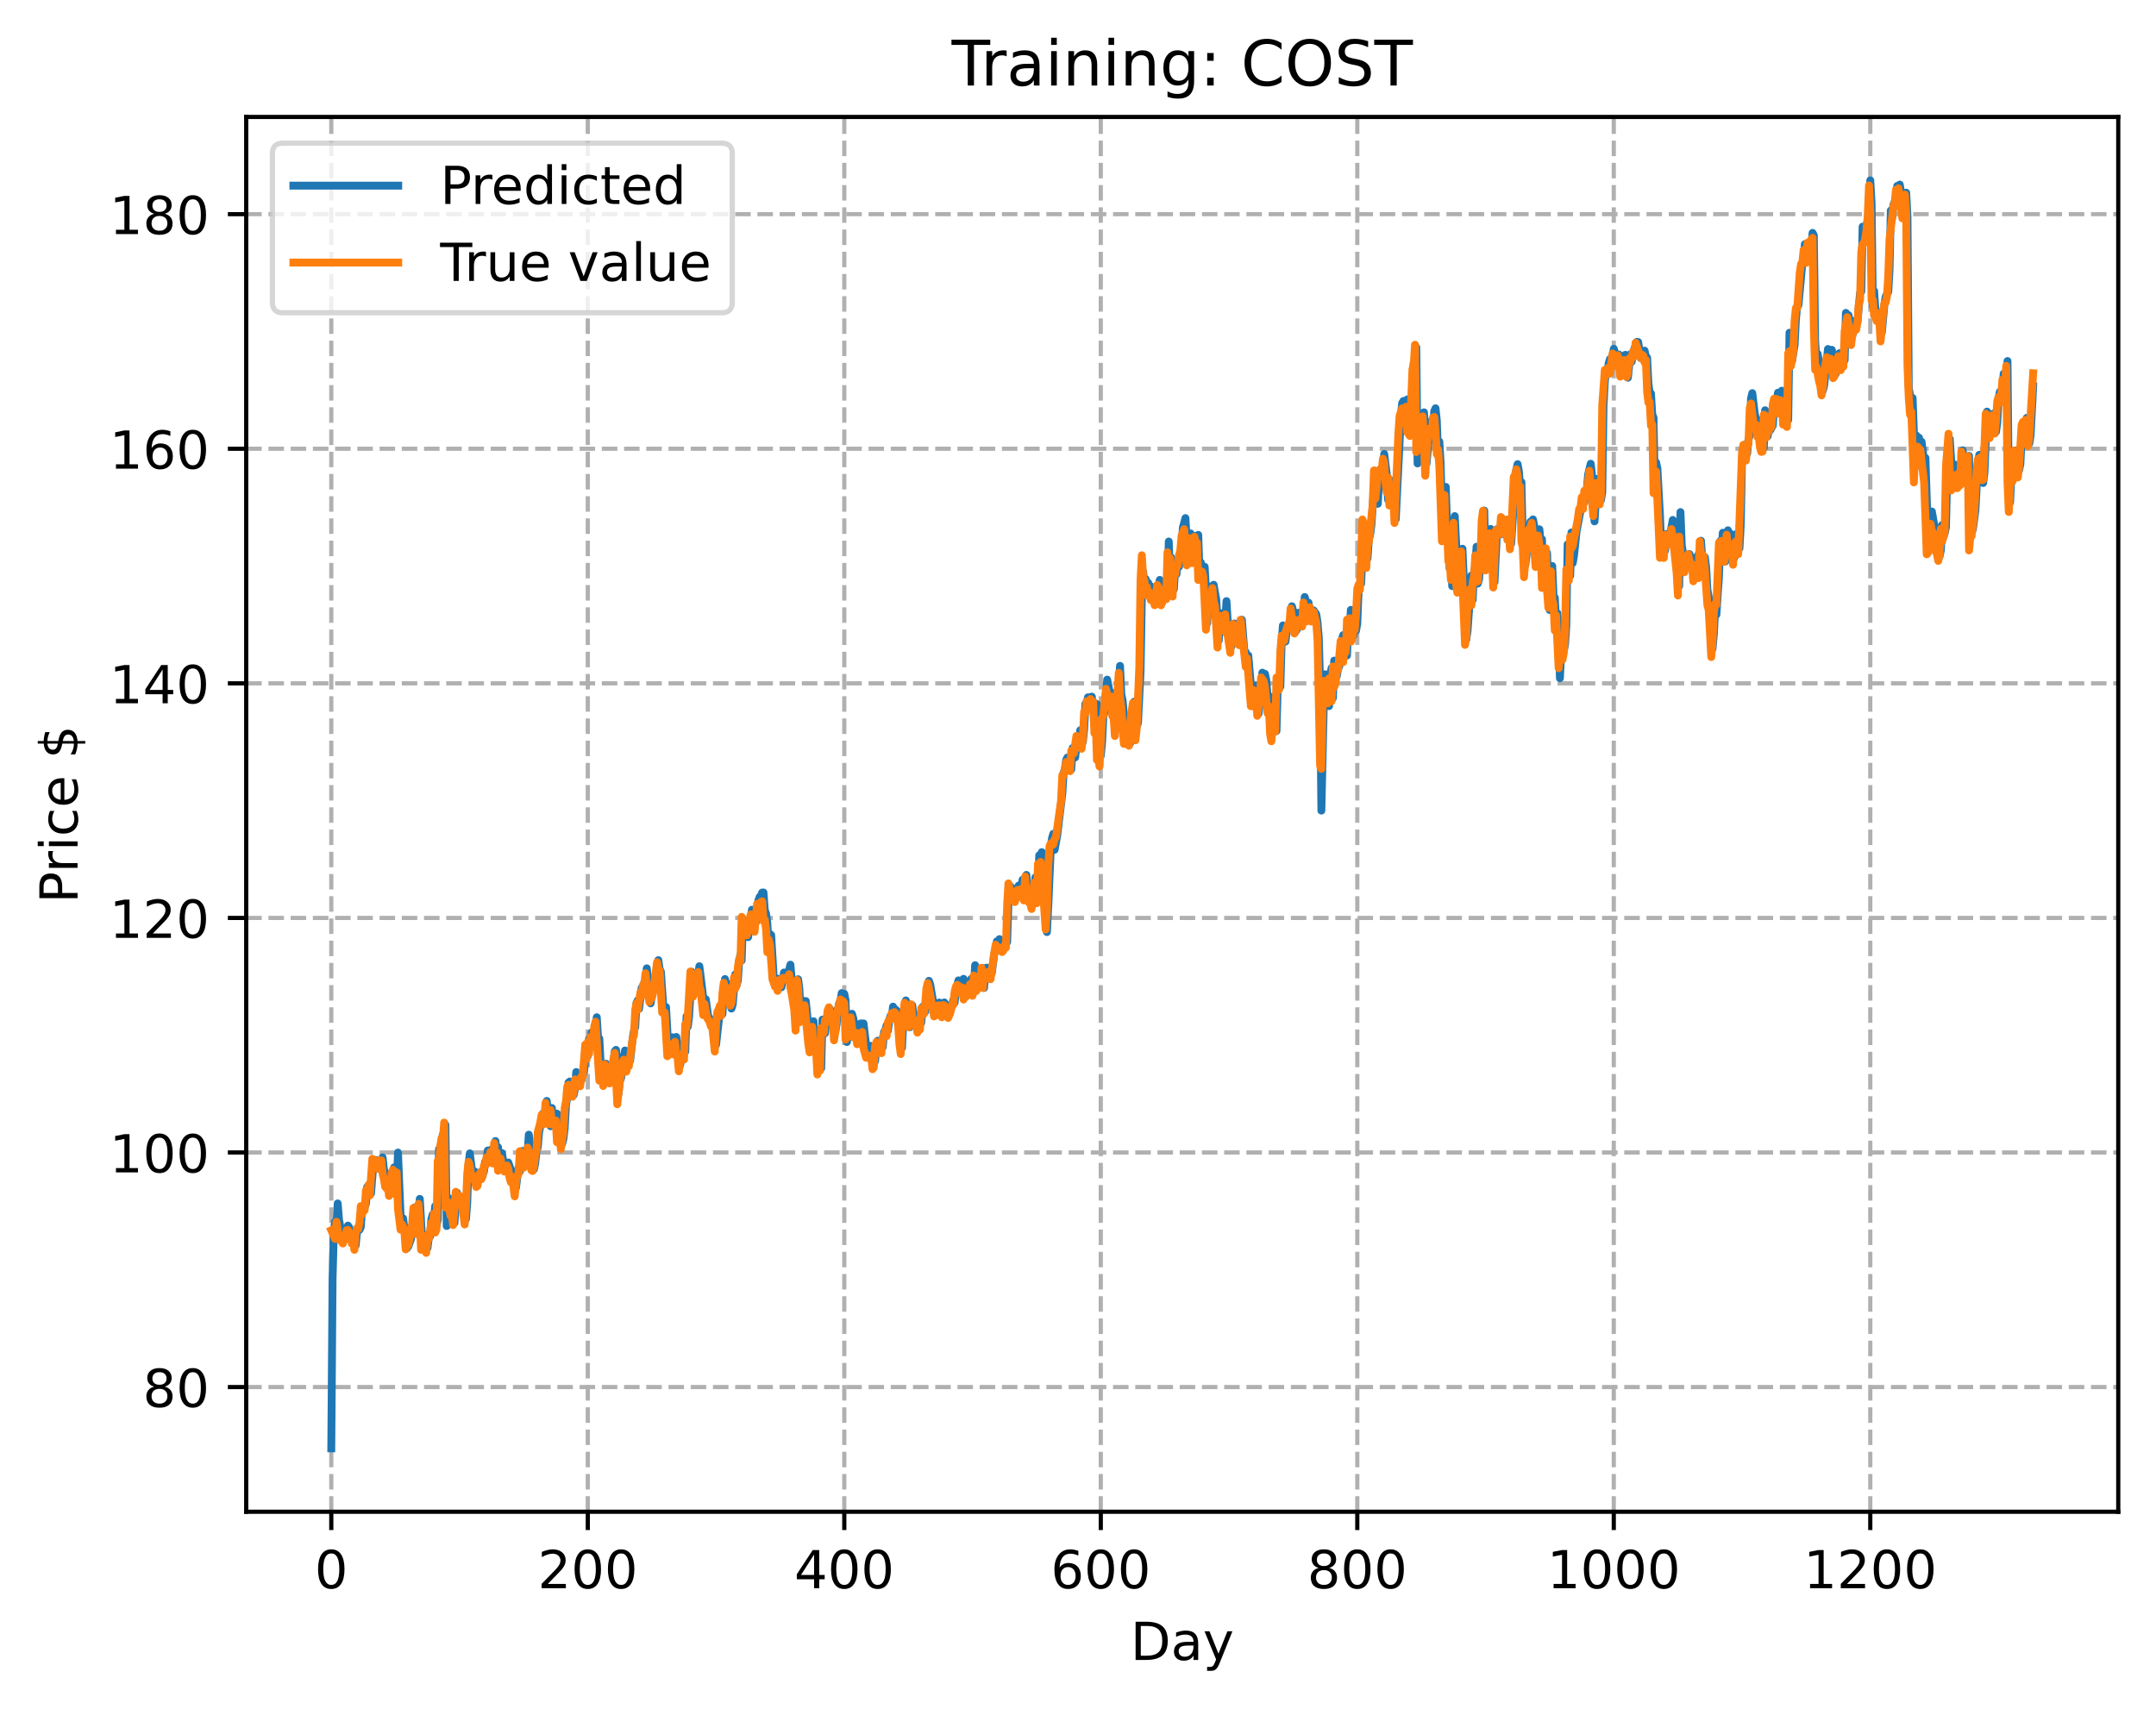 <?xml version="1.0" encoding="utf-8" standalone="no"?>
<!DOCTYPE svg PUBLIC "-//W3C//DTD SVG 1.1//EN"
  "http://www.w3.org/Graphics/SVG/1.1/DTD/svg11.dtd">
<!-- Created with matplotlib (https://matplotlib.org/) -->
<svg height="325.986pt" version="1.1" viewBox="0 0 411.286 325.986" width="411.286pt" xmlns="http://www.w3.org/2000/svg" xmlns:xlink="http://www.w3.org/1999/xlink">
 <defs>
  <style type="text/css">
*{stroke-linecap:butt;stroke-linejoin:round;}
  </style>
 </defs>
 <g id="figure_1">
  <g id="patch_1">
   <path d="M 0 325.986 
L 411.286 325.986 
L 411.286 0 
L 0 0 
z
" style="fill:#ffffff;"/>
  </g>
  <g id="axes_1">
   <g id="patch_2">
    <path d="M 46.966 288.43 
L 404.086 288.43 
L 404.086 22.318 
L 46.966 22.318 
z
" style="fill:#ffffff;"/>
   </g>
   <g id="matplotlib.axis_1">
    <g id="xtick_1">
     <g id="line2d_1">
      <path clip-path="url(#p1b3437f933)" d="M 63.198 288.43 
L 63.198 22.318 
" style="fill:none;stroke:#b0b0b0;stroke-dasharray:2.96,1.28;stroke-dashoffset:0;stroke-width:0.8;"/>
     </g>
     <g id="line2d_2">
      <defs>
       <path d="M 0 0 
L 0 3.5 
" id="m71e2dbff18" style="stroke:#000000;stroke-width:0.8;"/>
      </defs>
      <g>
       <use style="stroke:#000000;stroke-width:0.8;" x="63.198" xlink:href="#m71e2dbff18" y="288.43"/>
      </g>
     </g>
     <g id="text_1">
      <!-- 0 -->
      <defs>
       <path d="M 31.781 66.406 
Q 24.172 66.406 20.328 58.906 
Q 16.5 51.422 16.5 36.375 
Q 16.5 21.391 20.328 13.891 
Q 24.172 6.391 31.781 6.391 
Q 39.453 6.391 43.281 13.891 
Q 47.125 21.391 47.125 36.375 
Q 47.125 51.422 43.281 58.906 
Q 39.453 66.406 31.781 66.406 
z
M 31.781 74.219 
Q 44.047 74.219 50.516 64.516 
Q 56.984 54.828 56.984 36.375 
Q 56.984 17.969 50.516 8.266 
Q 44.047 -1.422 31.781 -1.422 
Q 19.531 -1.422 13.062 8.266 
Q 6.594 17.969 6.594 36.375 
Q 6.594 54.828 13.062 64.516 
Q 19.531 74.219 31.781 74.219 
z
" id="DejaVuSans-48"/>
      </defs>
      <g transform="translate(60.017 303.029)scale(0.1 -0.1)">
       <use xlink:href="#DejaVuSans-48"/>
      </g>
     </g>
    </g>
    <g id="xtick_2">
     <g id="line2d_3">
      <path clip-path="url(#p1b3437f933)" d="M 112.129 288.43 
L 112.129 22.318 
" style="fill:none;stroke:#b0b0b0;stroke-dasharray:2.96,1.28;stroke-dashoffset:0;stroke-width:0.8;"/>
     </g>
     <g id="line2d_4">
      <g>
       <use style="stroke:#000000;stroke-width:0.8;" x="112.129" xlink:href="#m71e2dbff18" y="288.43"/>
      </g>
     </g>
     <g id="text_2">
      <!-- 200 -->
      <defs>
       <path d="M 19.188 8.297 
L 53.609 8.297 
L 53.609 0 
L 7.328 0 
L 7.328 8.297 
Q 12.938 14.109 22.625 23.891 
Q 32.328 33.688 34.812 36.531 
Q 39.547 41.844 41.422 45.531 
Q 43.312 49.219 43.312 52.781 
Q 43.312 58.594 39.234 62.25 
Q 35.156 65.922 28.609 65.922 
Q 23.969 65.922 18.812 64.312 
Q 13.672 62.703 7.812 59.422 
L 7.812 69.391 
Q 13.766 71.781 18.938 73 
Q 24.125 74.219 28.422 74.219 
Q 39.75 74.219 46.484 68.547 
Q 53.219 62.891 53.219 53.422 
Q 53.219 48.922 51.531 44.891 
Q 49.859 40.875 45.406 35.406 
Q 44.188 33.984 37.641 27.219 
Q 31.109 20.453 19.188 8.297 
z
" id="DejaVuSans-50"/>
      </defs>
      <g transform="translate(102.585 303.029)scale(0.1 -0.1)">
       <use xlink:href="#DejaVuSans-50"/>
       <use x="63.623" xlink:href="#DejaVuSans-48"/>
       <use x="127.246" xlink:href="#DejaVuSans-48"/>
      </g>
     </g>
    </g>
    <g id="xtick_3">
     <g id="line2d_5">
      <path clip-path="url(#p1b3437f933)" d="M 161.06 288.43 
L 161.06 22.318 
" style="fill:none;stroke:#b0b0b0;stroke-dasharray:2.96,1.28;stroke-dashoffset:0;stroke-width:0.8;"/>
     </g>
     <g id="line2d_6">
      <g>
       <use style="stroke:#000000;stroke-width:0.8;" x="161.06" xlink:href="#m71e2dbff18" y="288.43"/>
      </g>
     </g>
     <g id="text_3">
      <!-- 400 -->
      <defs>
       <path d="M 37.797 64.312 
L 12.891 25.391 
L 37.797 25.391 
z
M 35.203 72.906 
L 47.609 72.906 
L 47.609 25.391 
L 58.016 25.391 
L 58.016 17.188 
L 47.609 17.188 
L 47.609 0 
L 37.797 0 
L 37.797 17.188 
L 4.891 17.188 
L 4.891 26.703 
z
" id="DejaVuSans-52"/>
      </defs>
      <g transform="translate(151.516 303.029)scale(0.1 -0.1)">
       <use xlink:href="#DejaVuSans-52"/>
       <use x="63.623" xlink:href="#DejaVuSans-48"/>
       <use x="127.246" xlink:href="#DejaVuSans-48"/>
      </g>
     </g>
    </g>
    <g id="xtick_4">
     <g id="line2d_7">
      <path clip-path="url(#p1b3437f933)" d="M 209.99 288.43 
L 209.99 22.318 
" style="fill:none;stroke:#b0b0b0;stroke-dasharray:2.96,1.28;stroke-dashoffset:0;stroke-width:0.8;"/>
     </g>
     <g id="line2d_8">
      <g>
       <use style="stroke:#000000;stroke-width:0.8;" x="209.99" xlink:href="#m71e2dbff18" y="288.43"/>
      </g>
     </g>
     <g id="text_4">
      <!-- 600 -->
      <defs>
       <path d="M 33.016 40.375 
Q 26.375 40.375 22.484 35.828 
Q 18.609 31.297 18.609 23.391 
Q 18.609 15.531 22.484 10.953 
Q 26.375 6.391 33.016 6.391 
Q 39.656 6.391 43.531 10.953 
Q 47.406 15.531 47.406 23.391 
Q 47.406 31.297 43.531 35.828 
Q 39.656 40.375 33.016 40.375 
z
M 52.594 71.297 
L 52.594 62.312 
Q 48.875 64.062 45.094 64.984 
Q 41.312 65.922 37.594 65.922 
Q 27.828 65.922 22.672 59.328 
Q 17.531 52.734 16.797 39.406 
Q 19.672 43.656 24.016 45.922 
Q 28.375 48.188 33.594 48.188 
Q 44.578 48.188 50.953 41.516 
Q 57.328 34.859 57.328 23.391 
Q 57.328 12.156 50.688 5.359 
Q 44.047 -1.422 33.016 -1.422 
Q 20.359 -1.422 13.672 8.266 
Q 6.984 17.969 6.984 36.375 
Q 6.984 53.656 15.188 63.938 
Q 23.391 74.219 37.203 74.219 
Q 40.922 74.219 44.703 73.484 
Q 48.484 72.75 52.594 71.297 
z
" id="DejaVuSans-54"/>
      </defs>
      <g transform="translate(200.446 303.029)scale(0.1 -0.1)">
       <use xlink:href="#DejaVuSans-54"/>
       <use x="63.623" xlink:href="#DejaVuSans-48"/>
       <use x="127.246" xlink:href="#DejaVuSans-48"/>
      </g>
     </g>
    </g>
    <g id="xtick_5">
     <g id="line2d_9">
      <path clip-path="url(#p1b3437f933)" d="M 258.921 288.43 
L 258.921 22.318 
" style="fill:none;stroke:#b0b0b0;stroke-dasharray:2.96,1.28;stroke-dashoffset:0;stroke-width:0.8;"/>
     </g>
     <g id="line2d_10">
      <g>
       <use style="stroke:#000000;stroke-width:0.8;" x="258.921" xlink:href="#m71e2dbff18" y="288.43"/>
      </g>
     </g>
     <g id="text_5">
      <!-- 800 -->
      <defs>
       <path d="M 31.781 34.625 
Q 24.75 34.625 20.719 30.859 
Q 16.703 27.094 16.703 20.516 
Q 16.703 13.922 20.719 10.156 
Q 24.75 6.391 31.781 6.391 
Q 38.812 6.391 42.859 10.172 
Q 46.922 13.969 46.922 20.516 
Q 46.922 27.094 42.891 30.859 
Q 38.875 34.625 31.781 34.625 
z
M 21.922 38.812 
Q 15.578 40.375 12.031 44.719 
Q 8.5 49.078 8.5 55.328 
Q 8.5 64.062 14.719 69.141 
Q 20.953 74.219 31.781 74.219 
Q 42.672 74.219 48.875 69.141 
Q 55.078 64.062 55.078 55.328 
Q 55.078 49.078 51.531 44.719 
Q 48 40.375 41.703 38.812 
Q 48.828 37.156 52.797 32.312 
Q 56.781 27.484 56.781 20.516 
Q 56.781 9.906 50.312 4.234 
Q 43.844 -1.422 31.781 -1.422 
Q 19.734 -1.422 13.25 4.234 
Q 6.781 9.906 6.781 20.516 
Q 6.781 27.484 10.781 32.312 
Q 14.797 37.156 21.922 38.812 
z
M 18.312 54.391 
Q 18.312 48.734 21.844 45.562 
Q 25.391 42.391 31.781 42.391 
Q 38.141 42.391 41.719 45.562 
Q 45.312 48.734 45.312 54.391 
Q 45.312 60.062 41.719 63.234 
Q 38.141 66.406 31.781 66.406 
Q 25.391 66.406 21.844 63.234 
Q 18.312 60.062 18.312 54.391 
z
" id="DejaVuSans-56"/>
      </defs>
      <g transform="translate(249.377 303.029)scale(0.1 -0.1)">
       <use xlink:href="#DejaVuSans-56"/>
       <use x="63.623" xlink:href="#DejaVuSans-48"/>
       <use x="127.246" xlink:href="#DejaVuSans-48"/>
      </g>
     </g>
    </g>
    <g id="xtick_6">
     <g id="line2d_11">
      <path clip-path="url(#p1b3437f933)" d="M 307.851 288.43 
L 307.851 22.318 
" style="fill:none;stroke:#b0b0b0;stroke-dasharray:2.96,1.28;stroke-dashoffset:0;stroke-width:0.8;"/>
     </g>
     <g id="line2d_12">
      <g>
       <use style="stroke:#000000;stroke-width:0.8;" x="307.851" xlink:href="#m71e2dbff18" y="288.43"/>
      </g>
     </g>
     <g id="text_6">
      <!-- 1000 -->
      <defs>
       <path d="M 12.406 8.297 
L 28.516 8.297 
L 28.516 63.922 
L 10.984 60.406 
L 10.984 69.391 
L 28.422 72.906 
L 38.281 72.906 
L 38.281 8.297 
L 54.391 8.297 
L 54.391 0 
L 12.406 0 
z
" id="DejaVuSans-49"/>
      </defs>
      <g transform="translate(295.126 303.029)scale(0.1 -0.1)">
       <use xlink:href="#DejaVuSans-49"/>
       <use x="63.623" xlink:href="#DejaVuSans-48"/>
       <use x="127.246" xlink:href="#DejaVuSans-48"/>
       <use x="190.869" xlink:href="#DejaVuSans-48"/>
      </g>
     </g>
    </g>
    <g id="xtick_7">
     <g id="line2d_13">
      <path clip-path="url(#p1b3437f933)" d="M 356.782 288.43 
L 356.782 22.318 
" style="fill:none;stroke:#b0b0b0;stroke-dasharray:2.96,1.28;stroke-dashoffset:0;stroke-width:0.8;"/>
     </g>
     <g id="line2d_14">
      <g>
       <use style="stroke:#000000;stroke-width:0.8;" x="356.782" xlink:href="#m71e2dbff18" y="288.43"/>
      </g>
     </g>
     <g id="text_7">
      <!-- 1200 -->
      <g transform="translate(344.057 303.029)scale(0.1 -0.1)">
       <use xlink:href="#DejaVuSans-49"/>
       <use x="63.623" xlink:href="#DejaVuSans-50"/>
       <use x="127.246" xlink:href="#DejaVuSans-48"/>
       <use x="190.869" xlink:href="#DejaVuSans-48"/>
      </g>
     </g>
    </g>
    <g id="text_8">
     <!-- Day -->
     <defs>
      <path d="M 19.672 64.797 
L 19.672 8.109 
L 31.594 8.109 
Q 46.688 8.109 53.688 14.938 
Q 60.688 21.781 60.688 36.531 
Q 60.688 51.172 53.688 57.984 
Q 46.688 64.797 31.594 64.797 
z
M 9.812 72.906 
L 30.078 72.906 
Q 51.266 72.906 61.172 64.094 
Q 71.094 55.281 71.094 36.531 
Q 71.094 17.672 61.125 8.828 
Q 51.172 0 30.078 0 
L 9.812 0 
z
" id="DejaVuSans-68"/>
      <path d="M 34.281 27.484 
Q 23.391 27.484 19.188 25 
Q 14.984 22.516 14.984 16.5 
Q 14.984 11.719 18.141 8.906 
Q 21.297 6.109 26.703 6.109 
Q 34.188 6.109 38.703 11.406 
Q 43.219 16.703 43.219 25.484 
L 43.219 27.484 
z
M 52.203 31.203 
L 52.203 0 
L 43.219 0 
L 43.219 8.297 
Q 40.141 3.328 35.547 0.953 
Q 30.953 -1.422 24.312 -1.422 
Q 15.922 -1.422 10.953 3.297 
Q 6 8.016 6 15.922 
Q 6 25.141 12.172 29.828 
Q 18.359 34.516 30.609 34.516 
L 43.219 34.516 
L 43.219 35.406 
Q 43.219 41.609 39.141 45 
Q 35.062 48.391 27.688 48.391 
Q 23 48.391 18.547 47.266 
Q 14.109 46.141 10.016 43.891 
L 10.016 52.203 
Q 14.938 54.109 19.578 55.047 
Q 24.219 56 28.609 56 
Q 40.484 56 46.344 49.844 
Q 52.203 43.703 52.203 31.203 
z
" id="DejaVuSans-97"/>
      <path d="M 32.172 -5.078 
Q 28.375 -14.844 24.75 -17.812 
Q 21.141 -20.797 15.094 -20.797 
L 7.906 -20.797 
L 7.906 -13.281 
L 13.188 -13.281 
Q 16.891 -13.281 18.938 -11.516 
Q 21 -9.766 23.484 -3.219 
L 25.094 0.875 
L 2.984 54.688 
L 12.5 54.688 
L 29.594 11.922 
L 46.688 54.688 
L 56.203 54.688 
z
" id="DejaVuSans-121"/>
     </defs>
     <g transform="translate(215.652 316.707)scale(0.1 -0.1)">
      <use xlink:href="#DejaVuSans-68"/>
      <use x="77.002" xlink:href="#DejaVuSans-97"/>
      <use x="138.281" xlink:href="#DejaVuSans-121"/>
     </g>
    </g>
   </g>
   <g id="matplotlib.axis_2">
    <g id="ytick_1">
     <g id="line2d_15">
      <path clip-path="url(#p1b3437f933)" d="M 46.966 264.644 
L 404.086 264.644 
" style="fill:none;stroke:#b0b0b0;stroke-dasharray:2.96,1.28;stroke-dashoffset:0;stroke-width:0.8;"/>
     </g>
     <g id="line2d_16">
      <defs>
       <path d="M 0 0 
L -3.5 0 
" id="mf9cc8d5f17" style="stroke:#000000;stroke-width:0.8;"/>
      </defs>
      <g>
       <use style="stroke:#000000;stroke-width:0.8;" x="46.966" xlink:href="#mf9cc8d5f17" y="264.644"/>
      </g>
     </g>
     <g id="text_9">
      <!-- 80 -->
      <g transform="translate(27.241 268.443)scale(0.1 -0.1)">
       <use xlink:href="#DejaVuSans-56"/>
       <use x="63.623" xlink:href="#DejaVuSans-48"/>
      </g>
     </g>
    </g>
    <g id="ytick_2">
     <g id="line2d_17">
      <path clip-path="url(#p1b3437f933)" d="M 46.966 219.888 
L 404.086 219.888 
" style="fill:none;stroke:#b0b0b0;stroke-dasharray:2.96,1.28;stroke-dashoffset:0;stroke-width:0.8;"/>
     </g>
     <g id="line2d_18">
      <g>
       <use style="stroke:#000000;stroke-width:0.8;" x="46.966" xlink:href="#mf9cc8d5f17" y="219.888"/>
      </g>
     </g>
     <g id="text_10">
      <!-- 100 -->
      <g transform="translate(20.878 223.687)scale(0.1 -0.1)">
       <use xlink:href="#DejaVuSans-49"/>
       <use x="63.623" xlink:href="#DejaVuSans-48"/>
       <use x="127.246" xlink:href="#DejaVuSans-48"/>
      </g>
     </g>
    </g>
    <g id="ytick_3">
     <g id="line2d_19">
      <path clip-path="url(#p1b3437f933)" d="M 46.966 175.132 
L 404.086 175.132 
" style="fill:none;stroke:#b0b0b0;stroke-dasharray:2.96,1.28;stroke-dashoffset:0;stroke-width:0.8;"/>
     </g>
     <g id="line2d_20">
      <g>
       <use style="stroke:#000000;stroke-width:0.8;" x="46.966" xlink:href="#mf9cc8d5f17" y="175.132"/>
      </g>
     </g>
     <g id="text_11">
      <!-- 120 -->
      <g transform="translate(20.878 178.932)scale(0.1 -0.1)">
       <use xlink:href="#DejaVuSans-49"/>
       <use x="63.623" xlink:href="#DejaVuSans-50"/>
       <use x="127.246" xlink:href="#DejaVuSans-48"/>
      </g>
     </g>
    </g>
    <g id="ytick_4">
     <g id="line2d_21">
      <path clip-path="url(#p1b3437f933)" d="M 46.966 130.376 
L 404.086 130.376 
" style="fill:none;stroke:#b0b0b0;stroke-dasharray:2.96,1.28;stroke-dashoffset:0;stroke-width:0.8;"/>
     </g>
     <g id="line2d_22">
      <g>
       <use style="stroke:#000000;stroke-width:0.8;" x="46.966" xlink:href="#mf9cc8d5f17" y="130.376"/>
      </g>
     </g>
     <g id="text_12">
      <!-- 140 -->
      <g transform="translate(20.878 134.176)scale(0.1 -0.1)">
       <use xlink:href="#DejaVuSans-49"/>
       <use x="63.623" xlink:href="#DejaVuSans-52"/>
       <use x="127.246" xlink:href="#DejaVuSans-48"/>
      </g>
     </g>
    </g>
    <g id="ytick_5">
     <g id="line2d_23">
      <path clip-path="url(#p1b3437f933)" d="M 46.966 85.621 
L 404.086 85.621 
" style="fill:none;stroke:#b0b0b0;stroke-dasharray:2.96,1.28;stroke-dashoffset:0;stroke-width:0.8;"/>
     </g>
     <g id="line2d_24">
      <g>
       <use style="stroke:#000000;stroke-width:0.8;" x="46.966" xlink:href="#mf9cc8d5f17" y="85.621"/>
      </g>
     </g>
     <g id="text_13">
      <!-- 160 -->
      <g transform="translate(20.878 89.42)scale(0.1 -0.1)">
       <use xlink:href="#DejaVuSans-49"/>
       <use x="63.623" xlink:href="#DejaVuSans-54"/>
       <use x="127.246" xlink:href="#DejaVuSans-48"/>
      </g>
     </g>
    </g>
    <g id="ytick_6">
     <g id="line2d_25">
      <path clip-path="url(#p1b3437f933)" d="M 46.966 40.865 
L 404.086 40.865 
" style="fill:none;stroke:#b0b0b0;stroke-dasharray:2.96,1.28;stroke-dashoffset:0;stroke-width:0.8;"/>
     </g>
     <g id="line2d_26">
      <g>
       <use style="stroke:#000000;stroke-width:0.8;" x="46.966" xlink:href="#mf9cc8d5f17" y="40.865"/>
      </g>
     </g>
     <g id="text_14">
      <!-- 180 -->
      <g transform="translate(20.878 44.664)scale(0.1 -0.1)">
       <use xlink:href="#DejaVuSans-49"/>
       <use x="63.623" xlink:href="#DejaVuSans-56"/>
       <use x="127.246" xlink:href="#DejaVuSans-48"/>
      </g>
     </g>
    </g>
    <g id="text_15">
     <!-- Price $ -->
     <defs>
      <path d="M 19.672 64.797 
L 19.672 37.406 
L 32.078 37.406 
Q 38.969 37.406 42.719 40.969 
Q 46.484 44.531 46.484 51.125 
Q 46.484 57.672 42.719 61.234 
Q 38.969 64.797 32.078 64.797 
z
M 9.812 72.906 
L 32.078 72.906 
Q 44.344 72.906 50.609 67.359 
Q 56.891 61.812 56.891 51.125 
Q 56.891 40.328 50.609 34.812 
Q 44.344 29.297 32.078 29.297 
L 19.672 29.297 
L 19.672 0 
L 9.812 0 
z
" id="DejaVuSans-80"/>
      <path d="M 41.109 46.297 
Q 39.594 47.172 37.812 47.578 
Q 36.031 48 33.891 48 
Q 26.266 48 22.188 43.047 
Q 18.109 38.094 18.109 28.812 
L 18.109 0 
L 9.078 0 
L 9.078 54.688 
L 18.109 54.688 
L 18.109 46.188 
Q 20.953 51.172 25.484 53.578 
Q 30.031 56 36.531 56 
Q 37.453 56 38.578 55.875 
Q 39.703 55.766 41.062 55.516 
z
" id="DejaVuSans-114"/>
      <path d="M 9.422 54.688 
L 18.406 54.688 
L 18.406 0 
L 9.422 0 
z
M 9.422 75.984 
L 18.406 75.984 
L 18.406 64.594 
L 9.422 64.594 
z
" id="DejaVuSans-105"/>
      <path d="M 48.781 52.594 
L 48.781 44.188 
Q 44.969 46.297 41.141 47.344 
Q 37.312 48.391 33.406 48.391 
Q 24.656 48.391 19.812 42.844 
Q 14.984 37.312 14.984 27.297 
Q 14.984 17.281 19.812 11.734 
Q 24.656 6.203 33.406 6.203 
Q 37.312 6.203 41.141 7.25 
Q 44.969 8.297 48.781 10.406 
L 48.781 2.094 
Q 45.016 0.344 40.984 -0.531 
Q 36.969 -1.422 32.422 -1.422 
Q 20.062 -1.422 12.781 6.344 
Q 5.516 14.109 5.516 27.297 
Q 5.516 40.672 12.859 48.328 
Q 20.219 56 33.016 56 
Q 37.156 56 41.109 55.141 
Q 45.062 54.297 48.781 52.594 
z
" id="DejaVuSans-99"/>
      <path d="M 56.203 29.594 
L 56.203 25.203 
L 14.891 25.203 
Q 15.484 15.922 20.484 11.062 
Q 25.484 6.203 34.422 6.203 
Q 39.594 6.203 44.453 7.469 
Q 49.312 8.734 54.109 11.281 
L 54.109 2.781 
Q 49.266 0.734 44.188 -0.344 
Q 39.109 -1.422 33.891 -1.422 
Q 20.797 -1.422 13.156 6.188 
Q 5.516 13.812 5.516 26.812 
Q 5.516 40.234 12.766 48.109 
Q 20.016 56 32.328 56 
Q 43.359 56 49.781 48.891 
Q 56.203 41.797 56.203 29.594 
z
M 47.219 32.234 
Q 47.125 39.594 43.094 43.984 
Q 39.062 48.391 32.422 48.391 
Q 24.906 48.391 20.391 44.141 
Q 15.875 39.891 15.188 32.172 
z
" id="DejaVuSans-101"/>
      <path id="DejaVuSans-32"/>
      <path d="M 33.797 -14.703 
L 28.906 -14.703 
L 28.859 0 
Q 23.734 0.094 18.609 1.188 
Q 13.484 2.297 8.297 4.5 
L 8.297 13.281 
Q 13.281 10.156 18.375 8.562 
Q 23.484 6.984 28.906 6.938 
L 28.906 29.203 
Q 18.109 30.953 13.203 35.156 
Q 8.297 39.359 8.297 46.688 
Q 8.297 54.641 13.625 59.219 
Q 18.953 63.812 28.906 64.5 
L 28.906 75.984 
L 33.797 75.984 
L 33.797 64.656 
Q 38.328 64.453 42.578 63.688 
Q 46.828 62.938 50.875 61.625 
L 50.875 53.078 
Q 46.828 55.125 42.547 56.25 
Q 38.281 57.375 33.797 57.562 
L 33.797 36.719 
Q 44.875 35.016 50.094 30.609 
Q 55.328 26.219 55.328 18.609 
Q 55.328 10.359 49.781 5.594 
Q 44.234 0.828 33.797 0.094 
z
M 28.906 37.594 
L 28.906 57.625 
Q 23.25 56.984 20.266 54.391 
Q 17.281 51.812 17.281 47.516 
Q 17.281 43.312 20.031 40.969 
Q 22.797 38.625 28.906 37.594 
z
M 33.797 28.219 
L 33.797 7.078 
Q 39.984 7.906 43.141 10.594 
Q 46.297 13.281 46.297 17.672 
Q 46.297 21.969 43.281 24.5 
Q 40.281 27.047 33.797 28.219 
z
" id="DejaVuSans-36"/>
     </defs>
     <g transform="translate(14.798 172.342)rotate(-90)scale(0.1 -0.1)">
      <use xlink:href="#DejaVuSans-80"/>
      <use x="58.553" xlink:href="#DejaVuSans-114"/>
      <use x="99.666" xlink:href="#DejaVuSans-105"/>
      <use x="127.449" xlink:href="#DejaVuSans-99"/>
      <use x="182.43" xlink:href="#DejaVuSans-101"/>
      <use x="243.953" xlink:href="#DejaVuSans-32"/>
      <use x="275.74" xlink:href="#DejaVuSans-36"/>
     </g>
    </g>
   </g>
   <g id="line2d_27">
    <path clip-path="url(#p1b3437f933)" d="M 63.198 276.334 
L 63.443 243.925 
L 63.688 234.858 
L 63.932 233.071 
L 64.177 234.119 
L 64.422 229.61 
L 64.666 232.673 
L 65.156 235.299 
L 65.4 235.321 
L 65.645 236.431 
L 65.89 235.321 
L 66.134 234.859 
L 66.379 233.832 
L 66.623 234.204 
L 67.113 236.138 
L 67.357 236.633 
L 67.602 235.747 
L 67.847 237.637 
L 68.091 235.166 
L 68.336 234.207 
L 68.581 234.65 
L 68.825 234.128 
L 69.07 230.583 
L 69.315 230.536 
L 69.559 230.369 
L 69.804 229.638 
L 70.049 226.464 
L 70.293 227.883 
L 70.538 225.841 
L 70.783 227.687 
L 71.272 221.415 
L 71.517 222.44 
L 71.761 221.345 
L 72.006 222.895 
L 72.251 222.986 
L 72.495 221.437 
L 72.74 221.874 
L 72.984 220.823 
L 73.229 223.041 
L 73.474 223.81 
L 73.718 225.866 
L 73.963 226.919 
L 74.208 224.077 
L 74.452 226.695 
L 74.697 226.923 
L 74.942 223.593 
L 75.186 222.724 
L 75.676 226.528 
L 75.92 219.903 
L 76.41 231.873 
L 76.654 233.826 
L 76.899 232.452 
L 77.144 234.505 
L 77.388 235.252 
L 77.633 238.173 
L 77.878 237.832 
L 78.367 236.516 
L 78.611 234.152 
L 78.856 233.06 
L 79.101 230.379 
L 79.345 232.837 
L 79.59 233.499 
L 79.835 231.91 
L 80.079 228.737 
L 80.569 237.373 
L 80.813 235.947 
L 81.058 235.675 
L 81.303 236.517 
L 81.547 238.114 
L 81.792 236.169 
L 82.037 235.931 
L 82.281 232.668 
L 82.526 231.745 
L 82.771 232.694 
L 83.015 230.127 
L 83.26 233.874 
L 83.505 232.732 
L 83.749 219.229 
L 83.994 222.296 
L 84.239 218.154 
L 84.483 216.47 
L 84.728 217.583 
L 84.972 214.601 
L 85.217 233.919 
L 85.462 230.273 
L 85.706 228.65 
L 85.951 230.196 
L 86.196 230.738 
L 86.44 230.678 
L 86.685 233.334 
L 87.174 227.552 
L 87.419 229.499 
L 87.664 228.338 
L 87.908 228.713 
L 88.153 228.527 
L 88.398 229.264 
L 88.887 232.594 
L 89.132 229.447 
L 89.376 222.304 
L 89.621 220.057 
L 90.11 223.791 
L 90.355 223.987 
L 90.599 223.537 
L 90.844 224.631 
L 91.089 225.027 
L 91.578 224.15 
L 91.823 223.534 
L 92.067 224.135 
L 92.312 223.541 
L 92.557 221.633 
L 92.801 221.497 
L 93.046 219.506 
L 93.291 220.901 
L 93.535 220.484 
L 93.78 219.292 
L 94.025 221.163 
L 94.269 221.24 
L 94.514 217.705 
L 94.759 220.522 
L 95.003 218.882 
L 95.248 222.583 
L 95.493 222.044 
L 95.737 219.991 
L 95.982 221.4 
L 96.471 222.765 
L 96.716 222.56 
L 96.96 221.795 
L 97.45 223.176 
L 97.694 224.584 
L 97.939 223.744 
L 98.184 224.901 
L 98.428 226.612 
L 98.918 222.786 
L 99.162 223.492 
L 99.407 219.851 
L 99.652 219.589 
L 99.896 220.555 
L 100.141 220.768 
L 100.386 219.463 
L 100.63 220.37 
L 100.875 216.492 
L 101.12 218.473 
L 101.364 219.504 
L 101.609 222.15 
L 101.854 223.103 
L 102.098 221.996 
L 102.343 219.601 
L 102.587 218.909 
L 102.832 216.053 
L 103.566 212.457 
L 103.811 212.868 
L 104.055 213.686 
L 104.3 210.052 
L 104.545 212.42 
L 104.789 212.427 
L 105.034 214.874 
L 105.279 211.396 
L 105.523 213.216 
L 105.768 213.337 
L 106.013 213.093 
L 106.257 212.48 
L 106.502 216.395 
L 106.747 213.811 
L 107.236 218.224 
L 107.481 217.291 
L 107.725 215.237 
L 107.97 210.882 
L 108.215 209.285 
L 108.459 206.533 
L 108.704 206.346 
L 109.438 208.898 
L 109.682 207.768 
L 109.927 204.533 
L 110.172 206.164 
L 110.416 205.475 
L 110.661 205.289 
L 110.906 206.105 
L 111.15 204.581 
L 111.395 204.588 
L 111.884 199.888 
L 112.129 201.481 
L 112.374 198.187 
L 112.618 199.916 
L 112.863 196.978 
L 113.108 197.25 
L 113.352 198.381 
L 113.842 194.083 
L 114.086 197.991 
L 114.331 198.157 
L 114.575 202.935 
L 114.82 202.841 
L 115.065 204.047 
L 115.309 206.155 
L 115.554 202.937 
L 115.799 203.384 
L 116.288 204.936 
L 116.533 205.432 
L 116.777 203.441 
L 117.022 202.908 
L 117.267 200.587 
L 117.511 200.309 
L 117.756 203.095 
L 118.001 208.661 
L 118.245 206.248 
L 118.49 205.659 
L 118.979 201.827 
L 119.224 200.427 
L 119.469 202.52 
L 119.713 202.32 
L 119.958 201.685 
L 120.203 202.379 
L 120.692 198.12 
L 120.936 196.702 
L 121.181 195.943 
L 121.426 191.312 
L 121.67 190.851 
L 121.915 192.476 
L 122.404 188.457 
L 122.649 189.69 
L 122.894 187.433 
L 123.138 186.887 
L 123.383 184.752 
L 124.117 191.438 
L 124.362 189.592 
L 124.606 188.968 
L 125.096 185.985 
L 125.585 183.193 
L 125.83 184.893 
L 126.074 185.382 
L 126.563 192.517 
L 126.808 192.158 
L 127.053 192.137 
L 127.542 200.968 
L 128.276 197.904 
L 128.521 200.024 
L 128.765 199.435 
L 129.01 197.844 
L 129.499 201.453 
L 129.744 203.217 
L 130.233 200.148 
L 130.478 199.023 
L 130.723 200.657 
L 130.967 193.902 
L 131.212 195.887 
L 131.457 193.9 
L 131.946 185.406 
L 132.435 188.693 
L 132.68 187.238 
L 133.169 186.255 
L 133.414 184.35 
L 133.903 188.29 
L 134.392 192.375 
L 134.637 190.655 
L 135.126 194.118 
L 135.371 194.251 
L 135.86 195.668 
L 136.105 195.138 
L 136.594 199.354 
L 137.328 192.891 
L 137.573 192.224 
L 137.818 193.474 
L 138.062 188.835 
L 138.307 186.794 
L 138.551 188.455 
L 138.796 189.345 
L 139.041 187.751 
L 139.285 189.332 
L 139.53 192.43 
L 139.775 191.667 
L 140.264 185.903 
L 140.509 187.986 
L 140.753 187.112 
L 140.998 183.467 
L 141.243 182.167 
L 141.487 183.259 
L 141.732 175.487 
L 142.221 177.614 
L 142.466 176.482 
L 142.711 178.804 
L 143.445 173.571 
L 143.689 175.169 
L 143.934 174.382 
L 144.178 175.997 
L 144.423 174.442 
L 144.668 171.824 
L 144.912 171.132 
L 145.157 170.895 
L 145.402 170.29 
L 145.646 170.28 
L 145.891 173.639 
L 146.136 174.303 
L 146.38 176.146 
L 146.625 180.867 
L 146.87 178.195 
L 147.114 178.4 
L 147.604 186.673 
L 147.848 186.676 
L 148.093 186.971 
L 148.338 186.734 
L 148.582 187.945 
L 148.827 187.327 
L 149.072 188.365 
L 149.561 185.553 
L 150.295 185.98 
L 150.784 184.057 
L 151.029 186.891 
L 151.273 188.032 
L 152.007 194.918 
L 152.252 186.835 
L 152.497 188.704 
L 152.741 194.046 
L 152.986 190.826 
L 153.231 191.305 
L 153.475 192.503 
L 153.72 190.997 
L 154.454 198.397 
L 154.699 199.897 
L 155.188 194.846 
L 155.433 199.129 
L 155.677 197.841 
L 156.166 202.876 
L 156.411 202.243 
L 156.656 203.825 
L 156.9 194.536 
L 157.39 197.132 
L 157.634 194.727 
L 157.879 194.788 
L 158.124 193.158 
L 158.368 192.576 
L 158.613 193.133 
L 158.858 194.472 
L 159.102 194.244 
L 159.347 196.832 
L 159.592 195.411 
L 159.836 192.684 
L 160.081 191.415 
L 160.326 190.987 
L 160.57 189.469 
L 160.815 191.967 
L 161.06 189.621 
L 161.304 190.865 
L 161.549 198.811 
L 162.038 195.053 
L 162.283 194.59 
L 162.527 193.423 
L 162.772 194.276 
L 163.017 195.868 
L 163.506 195.399 
L 163.751 197.723 
L 163.995 197.844 
L 164.24 195.248 
L 164.485 197.054 
L 164.729 195.26 
L 165.219 199.343 
L 165.463 200.288 
L 165.708 200.039 
L 165.953 199.522 
L 166.197 200.963 
L 166.442 200.383 
L 166.687 202.571 
L 166.931 202.466 
L 167.176 199.646 
L 167.421 198.571 
L 167.665 198.774 
L 167.91 199.593 
L 168.154 198.585 
L 168.399 199.788 
L 168.644 196.893 
L 168.888 196.513 
L 169.133 195.617 
L 169.378 196.666 
L 169.622 194.703 
L 169.867 193.848 
L 170.112 194.179 
L 170.356 192.06 
L 170.601 192.708 
L 170.846 192.603 
L 171.09 193.126 
L 171.335 193.026 
L 171.58 194.932 
L 172.069 199.941 
L 172.314 194.714 
L 172.558 193.64 
L 172.803 190.879 
L 173.048 191.561 
L 173.537 195.999 
L 173.782 193.088 
L 174.026 191.803 
L 174.271 193.999 
L 174.515 195.054 
L 175.005 193.707 
L 175.249 195.719 
L 175.494 194.889 
L 175.739 195.15 
L 175.983 192.102 
L 176.473 193.057 
L 176.717 191.652 
L 176.962 187.977 
L 177.207 187.135 
L 177.451 187.848 
L 178.43 193.631 
L 178.919 192.626 
L 179.164 191.28 
L 179.409 191.386 
L 179.898 193.667 
L 180.142 191.259 
L 180.387 191.7 
L 180.876 193.285 
L 181.121 193.542 
L 181.855 190.802 
L 182.1 191.309 
L 182.344 188.985 
L 182.834 187.054 
L 183.323 188.407 
L 183.568 187.192 
L 183.812 186.758 
L 184.057 189.616 
L 184.302 187.756 
L 184.546 189.142 
L 184.791 187.829 
L 185.036 187.827 
L 185.28 186.769 
L 185.77 189.351 
L 186.014 184.162 
L 186.503 188.361 
L 186.748 187.255 
L 186.993 187.176 
L 187.237 188.054 
L 187.482 184.705 
L 187.727 188.488 
L 187.971 185.201 
L 188.216 184.622 
L 188.705 186.084 
L 188.95 184.973 
L 189.195 185.645 
L 189.684 181.902 
L 189.929 181.194 
L 190.173 179.592 
L 190.418 179.885 
L 190.663 179.176 
L 190.907 180.2 
L 191.152 179.664 
L 191.397 180.797 
L 191.886 179.352 
L 192.13 179.757 
L 192.375 171.973 
L 192.62 169.03 
L 192.864 169.223 
L 193.109 170.376 
L 193.354 169.601 
L 193.598 170.153 
L 193.843 171.166 
L 194.332 168.958 
L 194.577 170.284 
L 195.066 167.856 
L 195.311 169.978 
L 195.556 170.823 
L 195.8 166.927 
L 196.045 170.241 
L 196.29 171.622 
L 196.534 172.318 
L 196.779 171.898 
L 197.024 172.644 
L 197.513 167.4 
L 197.758 168.913 
L 198.002 171.901 
L 198.247 163.187 
L 198.491 164.164 
L 198.736 162.583 
L 198.981 166.959 
L 199.225 168.791 
L 199.715 177.829 
L 199.959 173.072 
L 200.449 161.811 
L 200.693 159.887 
L 200.938 159.08 
L 201.183 162.131 
L 201.672 159.445 
L 202.651 151.435 
L 202.895 147.473 
L 203.14 146.766 
L 203.385 144.996 
L 203.629 144.527 
L 203.874 145.598 
L 204.118 146.03 
L 204.363 146.811 
L 204.608 142.733 
L 204.852 143.314 
L 205.097 144.519 
L 205.586 140.409 
L 205.831 142.018 
L 206.076 139.32 
L 206.32 140.027 
L 206.565 141.551 
L 206.81 139.249 
L 207.054 134.289 
L 207.299 134.451 
L 207.544 133.044 
L 207.788 134.148 
L 208.033 133 
L 208.278 132.917 
L 208.522 134.641 
L 208.767 134.054 
L 209.012 135.876 
L 209.256 134.341 
L 209.501 142.634 
L 209.746 142.233 
L 209.99 144.205 
L 210.235 141.664 
L 210.479 136.732 
L 210.724 135.774 
L 211.213 129.667 
L 211.703 132.171 
L 211.947 132.707 
L 212.192 132.203 
L 212.437 134.669 
L 212.681 135.507 
L 212.926 138.405 
L 213.171 135.245 
L 213.66 127.045 
L 213.905 132.468 
L 214.149 133.629 
L 214.394 136.187 
L 214.639 141.538 
L 214.883 140.676 
L 215.128 140.573 
L 215.373 140.298 
L 215.617 141.754 
L 216.106 135.497 
L 216.351 133.888 
L 216.596 137.02 
L 216.84 138.63 
L 217.085 137.898 
L 217.574 128.184 
L 217.819 114.155 
L 218.064 109.084 
L 218.308 111.518 
L 218.553 110.485 
L 218.798 112.661 
L 219.042 111.211 
L 219.287 113.166 
L 219.532 111.859 
L 219.776 112.821 
L 220.021 113.21 
L 220.51 114.924 
L 221.244 110.642 
L 221.734 114.836 
L 221.978 113.764 
L 222.223 111.299 
L 222.467 113.234 
L 222.712 113.709 
L 222.957 103.32 
L 223.201 109.772 
L 223.446 106.394 
L 223.691 111.334 
L 223.935 112.421 
L 224.18 108.406 
L 224.425 109.577 
L 224.669 107.023 
L 224.914 108.125 
L 225.403 104.713 
L 225.648 100.671 
L 226.137 98.85 
L 226.627 107.226 
L 226.871 105.623 
L 227.116 101.781 
L 227.605 105.933 
L 227.85 103.347 
L 228.094 102.248 
L 228.339 102.927 
L 228.584 102.053 
L 228.828 109.434 
L 229.073 107.333 
L 229.318 108.514 
L 229.562 108.205 
L 229.807 108.137 
L 230.052 112.456 
L 230.296 118.877 
L 230.541 113.705 
L 230.786 111.903 
L 231.03 113.524 
L 231.275 113.35 
L 231.52 111.576 
L 232.009 114.363 
L 232.498 122.182 
L 232.743 117.888 
L 232.988 117.016 
L 233.232 119.584 
L 233.477 118.319 
L 233.722 118.941 
L 233.966 114.685 
L 234.211 118.718 
L 234.945 123.286 
L 235.189 119.398 
L 235.434 118.951 
L 235.679 119.512 
L 235.923 121.527 
L 236.168 121.066 
L 236.413 121.207 
L 236.657 121.959 
L 236.902 118.237 
L 237.391 124.408 
L 237.636 124.408 
L 237.881 126.713 
L 238.125 125.046 
L 238.859 133.425 
L 239.104 133.926 
L 239.349 130.847 
L 239.593 130.804 
L 239.838 132.69 
L 240.082 136.168 
L 240.572 132.252 
L 240.816 128.34 
L 241.061 128.534 
L 241.306 128.567 
L 241.55 129.714 
L 241.795 132.617 
L 242.04 133.963 
L 242.284 132.922 
L 242.529 138.548 
L 242.774 139.547 
L 243.018 136.943 
L 243.263 137.06 
L 243.508 139.466 
L 243.752 130.579 
L 243.997 131.343 
L 244.242 131.012 
L 244.486 122.678 
L 244.731 119.331 
L 244.976 121.339 
L 245.22 122.407 
L 245.465 120.396 
L 245.709 119.931 
L 245.954 118.898 
L 246.199 118.666 
L 246.443 115.67 
L 246.688 116.615 
L 246.933 118.075 
L 247.177 120.452 
L 247.422 120.072 
L 247.667 116.922 
L 247.911 118.296 
L 248.156 117.11 
L 248.401 116.63 
L 248.645 118.677 
L 248.89 113.905 
L 249.135 114.814 
L 249.379 117.968 
L 249.624 114.981 
L 249.869 117.05 
L 250.113 117.235 
L 250.358 117.82 
L 250.603 116.473 
L 251.092 117.185 
L 251.337 118.768 
L 251.581 121.769 
L 251.826 130.539 
L 252.07 154.659 
L 252.56 133.116 
L 252.804 128.646 
L 253.049 130.704 
L 253.294 130.634 
L 253.538 134.716 
L 253.783 128.702 
L 254.028 127.429 
L 254.272 133.164 
L 254.517 126.044 
L 254.762 128.609 
L 255.006 129.039 
L 255.251 127.579 
L 255.496 127.117 
L 255.985 122.039 
L 256.23 121.175 
L 256.474 124.534 
L 256.719 121.756 
L 256.964 125.066 
L 257.208 118.465 
L 257.453 120.227 
L 257.697 116.356 
L 257.942 120.509 
L 258.187 121.311 
L 258.431 119.755 
L 258.676 120.334 
L 258.921 119.019 
L 259.165 112.729 
L 259.41 111.294 
L 259.655 111.364 
L 260.144 100.9 
L 260.389 100.149 
L 260.633 101.921 
L 260.878 106.551 
L 261.123 102.862 
L 261.367 102.047 
L 261.612 100.217 
L 262.346 89.83 
L 262.835 96.123 
L 263.08 91.478 
L 263.325 91.372 
L 263.569 89.869 
L 263.814 89.368 
L 264.058 86.608 
L 264.548 90.569 
L 264.792 95.345 
L 265.037 91.461 
L 265.282 96.34 
L 265.526 93.817 
L 265.771 93.491 
L 266.016 94.063 
L 266.26 99.07 
L 267.239 79.333 
L 267.484 76.907 
L 267.728 76.5 
L 267.973 80.116 
L 268.218 79.743 
L 268.462 76.208 
L 268.707 80.064 
L 268.952 80.427 
L 269.196 81.392 
L 269.441 73.015 
L 269.685 69.223 
L 269.93 69.298 
L 270.175 66.285 
L 270.419 88.422 
L 270.664 79.731 
L 270.909 85.238 
L 271.153 81.43 
L 271.398 80.348 
L 271.643 78.67 
L 271.887 82.046 
L 272.132 88.447 
L 272.866 80.497 
L 273.111 80.307 
L 273.355 82.096 
L 273.6 78.466 
L 273.845 77.899 
L 274.089 80.221 
L 274.334 86.954 
L 274.579 84.263 
L 274.823 88.545 
L 275.068 97.747 
L 275.313 100.925 
L 275.802 92.902 
L 276.046 100.576 
L 276.291 99.155 
L 276.536 108.469 
L 276.78 105.233 
L 277.025 111.822 
L 277.27 106.883 
L 277.514 98.467 
L 278.004 108.095 
L 278.248 110.435 
L 278.493 107.281 
L 278.982 104.699 
L 279.227 110.203 
L 279.472 112.709 
L 279.716 122.014 
L 279.961 120.305 
L 280.695 109.808 
L 280.94 114.461 
L 281.184 109.262 
L 281.429 108.043 
L 281.673 104.312 
L 281.918 111.338 
L 282.163 110.518 
L 282.407 106.79 
L 282.652 105.995 
L 282.897 99.923 
L 283.141 97.412 
L 283.386 107.824 
L 283.631 107.588 
L 283.875 105.485 
L 284.12 105.122 
L 284.365 100.923 
L 284.609 107.858 
L 284.854 106.485 
L 285.099 111.028 
L 285.588 100.987 
L 285.833 101.236 
L 286.077 101.134 
L 286.322 101.97 
L 286.567 99.701 
L 286.811 99.67 
L 287.056 99.395 
L 287.301 99.823 
L 287.545 99.175 
L 287.79 102.48 
L 288.034 100.295 
L 288.279 103.726 
L 288.768 96.183 
L 289.013 90.712 
L 289.502 88.556 
L 289.747 89.911 
L 289.992 92.834 
L 290.236 91.991 
L 290.481 103.01 
L 290.726 102.75 
L 290.97 107.806 
L 291.215 105.834 
L 291.46 102.604 
L 291.704 103.226 
L 291.949 99.559 
L 292.194 100.09 
L 292.438 99.099 
L 292.683 100.403 
L 293.172 106.874 
L 293.661 100.987 
L 293.906 103.6 
L 294.151 102.883 
L 294.395 110.61 
L 294.64 105.674 
L 294.885 105.003 
L 295.129 105.552 
L 295.374 113.599 
L 295.619 116.389 
L 296.108 107.984 
L 296.353 113.718 
L 296.597 114.026 
L 296.842 118.613 
L 297.087 116.996 
L 297.331 120.677 
L 297.576 129.396 
L 297.821 124.188 
L 298.065 123.589 
L 298.31 124.222 
L 298.555 122.874 
L 298.799 119.281 
L 299.044 103.86 
L 299.289 108.165 
L 299.533 109.849 
L 299.778 101.591 
L 300.022 107.414 
L 300.267 105.984 
L 300.756 101.335 
L 301.98 94.958 
L 302.224 95.821 
L 302.469 93.613 
L 302.714 93.419 
L 302.958 90.519 
L 303.448 88.473 
L 303.692 90.619 
L 303.937 96.517 
L 304.182 99.476 
L 304.671 91.383 
L 304.916 92.163 
L 305.405 95.438 
L 305.649 93.956 
L 305.894 77.424 
L 306.139 72.877 
L 306.383 70.499 
L 306.628 71.436 
L 306.873 69.333 
L 307.117 68.516 
L 307.362 70.041 
L 307.851 66.544 
L 308.096 67.384 
L 308.341 69.745 
L 308.585 68.052 
L 308.83 67.643 
L 309.075 68.145 
L 309.319 71.007 
L 309.564 70.402 
L 309.809 68.222 
L 310.053 67.699 
L 310.298 71.001 
L 310.543 72.067 
L 311.032 67.568 
L 311.277 69.006 
L 311.521 67.301 
L 312.255 65.222 
L 312.5 65.254 
L 312.989 68.312 
L 313.234 67.696 
L 313.478 67.518 
L 313.723 66.903 
L 313.968 67.969 
L 314.212 68.244 
L 314.457 73.217 
L 314.702 74.957 
L 314.946 75.077 
L 315.191 79.132 
L 315.436 79.667 
L 315.68 93.67 
L 315.925 88.235 
L 316.17 89.349 
L 316.659 98.304 
L 316.904 104.506 
L 317.148 103.231 
L 317.393 105.386 
L 317.637 105.05 
L 317.882 101.873 
L 318.127 103.066 
L 318.371 103.238 
L 319.105 99.206 
L 319.35 100.74 
L 319.595 104.008 
L 319.839 105.534 
L 320.084 107.962 
L 320.329 111.824 
L 320.573 97.704 
L 320.818 104.025 
L 321.307 107.084 
L 321.552 108.199 
L 321.797 107.544 
L 322.041 106.308 
L 322.286 105.718 
L 323.02 107.321 
L 323.265 109.877 
L 323.509 108.687 
L 323.754 106.229 
L 323.998 105.791 
L 324.243 109.042 
L 324.488 103.167 
L 324.732 106.757 
L 324.977 106.171 
L 325.222 106.296 
L 325.466 108.259 
L 325.711 112.497 
L 326.2 115.211 
L 326.445 118.566 
L 326.69 123.785 
L 326.934 121.069 
L 327.179 116.239 
L 327.424 117.28 
L 327.913 109.982 
L 328.158 103.236 
L 328.402 105.282 
L 328.647 101.651 
L 328.892 105.659 
L 329.136 107.127 
L 329.381 104.979 
L 329.625 101.176 
L 329.87 103.265 
L 330.115 101.808 
L 330.359 103.902 
L 330.604 103.322 
L 330.849 106.402 
L 331.093 102.86 
L 331.338 101.823 
L 331.827 104.627 
L 332.072 100.053 
L 332.317 87.54 
L 332.561 85.993 
L 333.051 84.747 
L 333.295 86.539 
L 333.54 83.833 
L 333.785 83.103 
L 334.029 76.021 
L 334.274 75.007 
L 334.763 79.028 
L 335.008 79.946 
L 335.252 80.069 
L 335.497 82.103 
L 335.742 82.5 
L 335.986 84.641 
L 336.231 85.398 
L 336.476 85.445 
L 336.72 78.272 
L 336.965 80.029 
L 337.21 83.232 
L 337.454 81.631 
L 337.699 82.08 
L 338.188 81.195 
L 338.433 77.113 
L 338.678 76.335 
L 338.922 76.608 
L 339.167 74.927 
L 339.412 77.882 
L 339.901 74.545 
L 340.146 75.4 
L 340.39 79.397 
L 340.88 77.104 
L 341.124 80.12 
L 341.369 63.478 
L 341.858 68.867 
L 342.347 65.799 
L 342.592 60.928 
L 342.837 58.427 
L 343.081 58.217 
L 343.815 50.33 
L 344.06 49.852 
L 344.305 46.581 
L 344.549 48.177 
L 344.794 49.033 
L 345.039 46.535 
L 345.283 46.105 
L 345.528 47.53 
L 345.773 44.433 
L 346.017 44.911 
L 346.262 65.035 
L 346.507 68.771 
L 346.751 67.534 
L 347.24 70.905 
L 347.485 71.869 
L 347.73 74.54 
L 347.974 73.605 
L 348.464 69.006 
L 348.708 66.589 
L 349.198 68.234 
L 349.442 66.741 
L 350.176 71.323 
L 350.666 68.941 
L 350.91 67.386 
L 351.155 67.804 
L 351.4 69.149 
L 351.644 68.824 
L 351.889 68.713 
L 352.134 59.7 
L 352.378 60.742 
L 352.623 60.129 
L 352.868 61.295 
L 353.112 61.136 
L 353.357 64.028 
L 353.846 62.086 
L 354.091 61.857 
L 354.335 61.388 
L 354.825 55.899 
L 355.069 55.601 
L 355.314 43.243 
L 355.559 44.455 
L 355.803 44.489 
L 356.293 41.988 
L 356.537 39.698 
L 356.782 34.414 
L 357.027 38.667 
L 357.271 58.435 
L 357.516 55.523 
L 357.761 59.136 
L 358.005 60.074 
L 358.25 60.388 
L 358.495 59.626 
L 358.739 59.926 
L 358.984 63.436 
L 359.473 58.125 
L 359.718 56.572 
L 360.207 55.684 
L 360.452 51.549 
L 360.696 40.16 
L 360.941 41.569 
L 361.186 39.117 
L 361.675 37.971 
L 361.92 35.476 
L 362.164 36.711 
L 362.409 35.22 
L 362.898 38.391 
L 363.143 40.97 
L 363.388 39.369 
L 363.632 36.762 
L 363.877 41.265 
L 364.122 74.015 
L 364.366 75.379 
L 364.611 76.051 
L 364.856 75.934 
L 365.345 89.116 
L 365.589 83.115 
L 365.834 84.722 
L 366.079 83.513 
L 366.323 87.096 
L 366.568 84.283 
L 367.057 88.108 
L 367.302 87.361 
L 367.791 102.566 
L 368.036 102.192 
L 368.281 101.283 
L 368.525 97.591 
L 369.015 100.34 
L 369.259 103.542 
L 369.749 104.376 
L 369.993 106.184 
L 370.238 104.989 
L 370.483 100.172 
L 370.727 102.474 
L 370.972 101.733 
L 371.216 100.609 
L 371.461 90.011 
L 371.95 83.735 
L 372.44 91.47 
L 372.684 91.388 
L 372.929 88.647 
L 373.174 91.772 
L 373.418 92.727 
L 373.663 91.913 
L 373.908 89.077 
L 374.152 90.971 
L 374.397 85.911 
L 374.886 91.424 
L 375.131 91.501 
L 375.376 87.701 
L 375.62 86.984 
L 375.865 99.951 
L 376.11 100.082 
L 376.354 101.01 
L 376.844 97.335 
L 377.333 88.083 
L 377.577 86.781 
L 377.822 87.291 
L 378.067 86.718 
L 378.311 92.153 
L 378.556 90.175 
L 379.045 78.532 
L 379.29 80.17 
L 379.535 79.762 
L 379.779 81.63 
L 380.024 81.42 
L 380.269 78.916 
L 380.513 81.615 
L 380.758 82.395 
L 381.003 80.69 
L 381.247 76.012 
L 381.492 74.761 
L 381.737 75.836 
L 381.981 74.683 
L 382.226 71.297 
L 382.471 72.232 
L 382.715 72.4 
L 382.96 68.882 
L 383.204 94.822 
L 383.449 95.851 
L 383.694 90.868 
L 383.938 88.396 
L 384.183 90.685 
L 384.428 85.949 
L 384.672 87.793 
L 385.162 89.72 
L 385.406 88.604 
L 385.651 83.626 
L 385.896 80.966 
L 386.14 80.663 
L 386.385 81.415 
L 386.63 79.732 
L 386.874 81.2 
L 387.119 84.635 
L 387.364 83.085 
L 387.853 73.698 
L 387.853 73.698 
" style="fill:none;stroke:#1f77b4;stroke-linecap:square;stroke-width:1.5;"/>
   </g>
   <g id="line2d_28">
    <path clip-path="url(#p1b3437f933)" d="M 63.198 234.725 
L 63.932 236.381 
L 64.177 233.114 
L 64.666 236.157 
L 65.4 237.254 
L 65.645 236.537 
L 65.89 236.448 
L 66.134 234.702 
L 66.379 234.68 
L 66.623 235.419 
L 66.868 235.687 
L 67.113 237.276 
L 67.357 236.739 
L 67.602 238.462 
L 67.847 235.195 
L 68.091 234.344 
L 68.336 234.501 
L 68.581 233.315 
L 68.825 230.115 
L 69.07 231.681 
L 69.315 231.077 
L 69.559 230.921 
L 69.804 227.116 
L 70.049 227.676 
L 70.293 226.087 
L 70.538 228.101 
L 71.027 221.097 
L 71.272 222.327 
L 71.517 222.193 
L 71.761 222.753 
L 72.006 222.999 
L 72.251 221.343 
L 72.495 221.947 
L 72.74 221.41 
L 72.984 223.939 
L 73.229 224.901 
L 73.474 226.423 
L 73.718 226.714 
L 73.963 225.953 
L 74.208 228.168 
L 74.452 227.877 
L 74.697 223.849 
L 74.942 223.178 
L 75.186 224.14 
L 75.431 227.855 
L 75.676 223.693 
L 75.92 230.697 
L 76.41 234.613 
L 76.654 233.561 
L 76.899 234.031 
L 77.144 235.016 
L 77.388 238.372 
L 77.878 237.5 
L 78.122 236.56 
L 78.367 234.389 
L 78.611 233.695 
L 78.856 230.473 
L 79.345 235.463 
L 79.835 229.69 
L 80.079 232.912 
L 80.324 238.462 
L 80.813 235.777 
L 81.058 236.403 
L 81.303 239.044 
L 81.547 236.381 
L 81.792 236.403 
L 82.281 233.293 
L 82.526 234.121 
L 82.771 231.57 
L 83.015 235.172 
L 83.26 234.613 
L 83.505 221.477 
L 83.749 222.999 
L 83.994 218.568 
L 84.239 217.113 
L 84.483 217.539 
L 84.728 214.182 
L 84.972 230.384 
L 85.217 230.182 
L 85.462 229.332 
L 85.951 231.995 
L 86.196 231.726 
L 86.44 233.74 
L 86.93 227.385 
L 87.174 229.914 
L 87.664 228.168 
L 87.908 228.28 
L 88.642 233.628 
L 88.887 229.824 
L 89.132 223.916 
L 89.376 221.679 
L 89.621 222.395 
L 89.866 224.095 
L 90.11 224.498 
L 90.355 224.409 
L 90.844 226.467 
L 91.089 226.266 
L 91.333 224.565 
L 91.578 223.76 
L 91.823 224.99 
L 92.067 224.476 
L 92.312 222.417 
L 92.557 222.462 
L 92.801 220.806 
L 93.046 221.947 
L 93.291 221.679 
L 93.535 219.776 
L 93.78 221.589 
L 94.025 221.992 
L 94.269 218.076 
L 94.514 221.701 
L 94.759 219.888 
L 95.003 223.379 
L 95.248 223.066 
L 95.493 221.03 
L 95.737 222.753 
L 96.227 223.536 
L 96.471 222.686 
L 96.716 222.372 
L 96.96 222.954 
L 97.205 224.722 
L 97.45 225.572 
L 97.694 224.543 
L 98.184 228.258 
L 98.428 225.483 
L 98.673 224.274 
L 98.918 223.983 
L 99.162 219.642 
L 99.407 220.246 
L 99.896 222.797 
L 100.141 220.47 
L 100.386 221.79 
L 100.63 218.948 
L 100.875 219.664 
L 101.12 220.761 
L 101.364 223.29 
L 101.609 223.424 
L 101.854 222.462 
L 102.098 220.403 
L 102.343 219.441 
L 102.587 215.994 
L 103.077 214.137 
L 103.321 212.683 
L 103.811 214.473 
L 104.055 210.422 
L 104.3 213.287 
L 104.545 213.287 
L 104.789 214.495 
L 105.034 211.81 
L 105.279 214.518 
L 105.523 214.607 
L 105.768 214.048 
L 106.013 213.779 
L 106.257 217.941 
L 106.502 215.032 
L 106.747 216.733 
L 106.991 219.239 
L 107.481 215.883 
L 107.725 211.362 
L 107.97 210.109 
L 108.215 207.289 
L 108.459 206.976 
L 108.704 208.364 
L 109.193 209.259 
L 109.438 208.252 
L 109.682 205.947 
L 109.927 207.379 
L 110.172 206.036 
L 110.416 206.238 
L 110.661 207.267 
L 110.906 205.432 
L 111.15 205.387 
L 111.64 199.301 
L 111.884 202.143 
L 112.129 198.808 
L 112.374 201.024 
L 112.618 197.868 
L 112.863 198.092 
L 113.108 198.495 
L 113.352 195.899 
L 113.597 194.937 
L 114.331 206.193 
L 114.575 203.508 
L 114.82 203.978 
L 115.065 207.2 
L 115.309 203.038 
L 115.554 204.157 
L 116.043 205.365 
L 116.288 206.708 
L 116.533 203.508 
L 116.777 203.239 
L 117.267 200.889 
L 117.756 210.691 
L 118.245 206.193 
L 118.49 204.873 
L 118.735 202.859 
L 118.979 202.187 
L 119.224 204.179 
L 119.469 204.47 
L 119.713 203.552 
L 119.958 203.44 
L 120.692 198.137 
L 120.936 197.488 
L 121.181 192.632 
L 121.426 191.401 
L 121.67 192.654 
L 122.16 189.365 
L 122.404 190.103 
L 122.649 187.933 
L 122.894 187.977 
L 123.138 185.695 
L 123.383 188.291 
L 123.628 189.275 
L 123.872 191.177 
L 124.117 189.947 
L 124.362 190.394 
L 124.606 189.342 
L 125.34 183.591 
L 125.585 184.822 
L 125.83 185.18 
L 126.319 193.214 
L 126.563 192.99 
L 126.808 193.169 
L 127.297 201.516 
L 127.542 201.292 
L 127.787 200.889 
L 128.031 199.256 
L 128.276 201.158 
L 128.521 200.554 
L 128.765 198.763 
L 129.01 201.359 
L 129.255 201.784 
L 129.499 204.403 
L 129.744 202.389 
L 129.989 201.359 
L 130.233 201.113 
L 130.478 202.165 
L 130.723 195.407 
L 130.967 195.989 
L 131.212 193.818 
L 131.701 185.359 
L 132.191 190.17 
L 132.435 189.477 
L 133.169 185.471 
L 133.414 188.201 
L 133.658 189.007 
L 134.148 193.684 
L 134.392 191.535 
L 134.882 194.198 
L 135.371 194.959 
L 135.616 195.832 
L 135.86 195.787 
L 136.35 200.621 
L 136.594 195.452 
L 136.839 193.057 
L 137.084 192.632 
L 137.328 191.849 
L 137.573 193.796 
L 137.818 189.454 
L 138.062 187.507 
L 138.307 188.85 
L 138.551 189.409 
L 138.796 188.492 
L 139.285 191.893 
L 139.53 191.446 
L 139.775 189.477 
L 140.019 186.456 
L 140.264 188.604 
L 140.509 188.067 
L 140.753 184.576 
L 140.998 183.009 
L 141.243 183.457 
L 141.487 174.931 
L 141.732 177.728 
L 141.977 177.728 
L 142.221 177.214 
L 142.466 178.444 
L 143.2 174.461 
L 143.445 176.565 
L 143.689 175.871 
L 143.934 177.773 
L 144.423 172.469 
L 144.912 172.514 
L 145.157 172.089 
L 145.402 171.977 
L 145.646 175.759 
L 145.891 175.468 
L 146.136 177.303 
L 146.38 181.689 
L 146.625 179.272 
L 146.87 180.145 
L 147.359 186.836 
L 147.848 188.268 
L 148.093 188.067 
L 148.338 189.051 
L 148.582 186.993 
L 148.827 188.089 
L 149.072 186.926 
L 149.316 186.59 
L 149.561 186.59 
L 150.05 186.926 
L 150.539 185.874 
L 150.784 188.492 
L 151.029 189.611 
L 151.518 192.721 
L 151.763 196.638 
L 152.007 186.97 
L 152.252 188.402 
L 152.497 195.071 
L 152.741 191.916 
L 152.986 191.893 
L 153.231 193.37 
L 153.475 191.782 
L 154.209 199.345 
L 154.454 200.8 
L 154.943 195.921 
L 155.188 200.576 
L 155.433 199.502 
L 155.677 200.285 
L 155.922 205.007 
L 156.166 203.485 
L 156.411 204.291 
L 156.656 196.168 
L 157.145 197.063 
L 157.39 194.601 
L 157.634 194.982 
L 157.879 192.811 
L 158.124 192.184 
L 158.613 194.758 
L 158.858 194.445 
L 159.102 198.495 
L 159.347 196.861 
L 159.592 193.572 
L 160.326 190.685 
L 160.57 192.945 
L 160.815 190.998 
L 161.06 191.379 
L 161.304 198.338 
L 161.549 197.824 
L 161.794 195.452 
L 162.038 195.205 
L 162.283 194.109 
L 162.772 197.935 
L 163.017 197.913 
L 163.261 197.063 
L 163.506 199.233 
L 163.751 198.562 
L 163.995 197.108 
L 164.24 198.115 
L 164.485 196.884 
L 164.729 200.017 
L 165.219 201.807 
L 165.463 201.762 
L 165.708 201.382 
L 165.953 202.053 
L 166.197 201.717 
L 166.442 204 
L 166.687 203.687 
L 166.931 199.636 
L 167.176 198.808 
L 167.421 200.889 
L 167.665 200.889 
L 167.91 199.86 
L 168.154 200.934 
L 168.399 197.846 
L 168.644 197.824 
L 168.888 196.526 
L 169.133 197.689 
L 169.378 195.026 
L 169.622 194.512 
L 169.867 194.556 
L 170.112 193.303 
L 170.356 193.706 
L 170.601 193.102 
L 170.846 193.37 
L 171.09 194.243 
L 171.335 195.675 
L 171.58 199.278 
L 171.824 201.113 
L 172.069 195.161 
L 172.314 193.728 
L 172.558 191.312 
L 172.803 191.782 
L 173.292 195.989 
L 173.782 191.603 
L 174.026 194.288 
L 174.271 195.608 
L 174.76 194.713 
L 175.005 197.018 
L 175.249 196.212 
L 175.494 196.436 
L 175.739 192.363 
L 175.983 193.102 
L 176.228 193.46 
L 176.473 191.737 
L 176.717 188.626 
L 176.962 187.574 
L 177.207 188.559 
L 178.185 193.93 
L 178.43 193.639 
L 178.675 193.594 
L 178.919 191.826 
L 179.164 191.849 
L 179.409 193.796 
L 179.653 194.086 
L 179.898 191.737 
L 180.142 191.826 
L 180.387 193.191 
L 180.632 193.505 
L 180.876 194.221 
L 181.366 192.945 
L 181.61 191.647 
L 181.855 191.714 
L 182.1 189.253 
L 182.344 188.246 
L 182.589 187.91 
L 182.834 188.044 
L 183.078 189.454 
L 183.323 188.47 
L 183.568 188.402 
L 183.812 190.707 
L 184.057 188.649 
L 184.302 190.148 
L 184.546 189.051 
L 184.791 188.962 
L 185.036 187.776 
L 185.525 189.991 
L 185.77 186.12 
L 186.259 189.074 
L 186.748 187.754 
L 186.993 187.977 
L 187.237 184.643 
L 187.482 188.514 
L 187.727 185.56 
L 187.971 185.516 
L 188.216 185.896 
L 188.461 186.679 
L 188.705 185.337 
L 188.95 186.836 
L 189.684 181.779 
L 189.929 180.235 
L 190.173 180.951 
L 190.418 180.727 
L 190.663 181.376 
L 190.907 181.063 
L 191.152 181.644 
L 191.397 181.398 
L 191.641 180.369 
L 191.886 180.816 
L 192.13 172.581 
L 192.375 168.553 
L 192.864 170.5 
L 193.109 170.388 
L 193.354 170.881 
L 193.598 172.111 
L 193.843 171.373 
L 194.088 169.806 
L 194.332 170.724 
L 194.577 169.717 
L 194.822 169.672 
L 195.066 171.127 
L 195.311 171.798 
L 195.556 167.233 
L 195.8 171.485 
L 196.045 171.753 
L 196.29 172.223 
L 196.534 172.223 
L 196.779 173.432 
L 197.268 168.397 
L 197.758 172.335 
L 198.002 164.838 
L 198.247 165.532 
L 198.491 164.458 
L 198.736 168.643 
L 198.981 170.209 
L 199.47 177.348 
L 199.715 173.678 
L 199.959 165.51 
L 200.204 161.482 
L 200.449 160.922 
L 200.693 160.81 
L 200.938 161.124 
L 201.183 160.094 
L 201.427 159.781 
L 202.406 152.844 
L 202.651 147.898 
L 202.895 148.01 
L 203.385 145.392 
L 203.629 145.437 
L 203.874 146.802 
L 204.118 147.138 
L 204.363 143.221 
L 204.608 143.714 
L 204.852 143.736 
L 205.342 140.402 
L 205.586 142.058 
L 205.831 141.028 
L 206.076 140.849 
L 206.32 142.863 
L 206.565 140.961 
L 206.81 135.837 
L 207.054 136.128 
L 207.299 133.8 
L 207.544 134.606 
L 208.033 133.375 
L 208.278 135.367 
L 208.522 133.845 
L 208.767 139.887 
L 209.012 137.358 
L 209.256 145.012 
L 209.501 144.34 
L 209.746 146.242 
L 210.235 137.045 
L 210.479 136.598 
L 210.969 131.428 
L 211.213 132.525 
L 211.703 133.196 
L 211.947 132.86 
L 212.192 136.642 
L 212.437 136.933 
L 212.681 140.424 
L 213.415 128.385 
L 213.66 133.241 
L 213.905 134.964 
L 214.394 141.923 
L 214.639 141.923 
L 214.883 141.028 
L 215.373 142.282 
L 215.617 137.672 
L 216.106 134.136 
L 216.596 141.252 
L 216.84 139.037 
L 217.33 127.423 
L 217.574 110.639 
L 217.819 105.94 
L 218.064 110.035 
L 218.308 110.908 
L 218.553 113.503 
L 218.798 111.982 
L 219.042 113.682 
L 219.287 113.011 
L 219.532 114.488 
L 219.776 113.526 
L 220.021 114.197 
L 220.266 115.473 
L 220.755 111.601 
L 221 112.004 
L 221.489 115.495 
L 221.734 114.801 
L 221.978 112.608 
L 222.223 113.884 
L 222.467 114.331 
L 222.712 105.38 
L 222.957 109.028 
L 223.201 106.477 
L 223.446 112.116 
L 223.691 113.817 
L 223.935 109.252 
L 224.18 109.61 
L 224.425 108.021 
L 224.669 107.931 
L 224.914 105.917 
L 225.159 105.067 
L 225.403 102.203 
L 225.893 100.972 
L 226.137 105.559 
L 226.382 107.864 
L 226.627 106.947 
L 226.871 102.695 
L 227.361 107.461 
L 227.85 102.404 
L 228.094 104.015 
L 228.339 103.523 
L 228.584 110.661 
L 228.828 108.826 
L 229.073 110.192 
L 229.318 109.073 
L 229.562 110.08 
L 230.052 120.15 
L 230.541 113.951 
L 230.786 114.757 
L 231.03 114.041 
L 231.275 112.206 
L 231.52 114.801 
L 231.764 115.585 
L 232.254 123.551 
L 232.498 118.315 
L 232.743 117.509 
L 232.988 120.306 
L 233.232 119.702 
L 233.477 120.172 
L 233.722 117.218 
L 233.966 120.821 
L 234.211 121.269 
L 234.7 124.558 
L 234.945 119.568 
L 235.189 119.053 
L 235.434 119.769 
L 235.679 122.567 
L 235.923 121.56 
L 236.168 122.141 
L 236.413 123.104 
L 236.657 118.248 
L 237.391 125.028 
L 237.636 127.244 
L 237.881 125.61 
L 238.615 134.74 
L 238.859 134.763 
L 239.104 131.652 
L 239.349 131.898 
L 239.593 133.107 
L 239.838 136.575 
L 240.327 132.883 
L 240.572 129.258 
L 241.061 129.951 
L 241.306 131.16 
L 241.795 136.083 
L 242.04 134.718 
L 242.284 140.021 
L 242.529 141.431 
L 242.774 138.231 
L 243.018 138.455 
L 243.263 139.596 
L 243.508 129.258 
L 243.997 131.607 
L 244.242 124.29 
L 244.486 121.291 
L 244.731 121.582 
L 244.976 122.253 
L 245.22 120.687 
L 245.709 119.098 
L 245.954 119.322 
L 246.199 116.099 
L 246.933 120.866 
L 247.177 120.194 
L 247.422 118.337 
L 247.667 118.516 
L 247.911 118.516 
L 248.156 118.024 
L 248.401 119.546 
L 248.645 114.958 
L 248.89 115.965 
L 249.135 118.606 
L 249.379 116.39 
L 249.624 117.196 
L 249.869 115.853 
L 250.113 118.583 
L 250.358 116.748 
L 250.603 116.748 
L 251.092 118.807 
L 251.337 122.074 
L 251.826 146.108 
L 252.07 146.69 
L 252.315 134.494 
L 252.56 129.907 
L 252.804 130.488 
L 253.049 130.265 
L 253.294 134.181 
L 253.538 129.437 
L 253.783 129.302 
L 254.028 133.778 
L 254.272 127.176 
L 254.517 131.093 
L 254.762 130.354 
L 255.006 128.027 
L 255.251 127.803 
L 255.74 122.298 
L 255.985 122.88 
L 256.23 126.326 
L 256.474 123.193 
L 256.719 124.446 
L 256.964 118.225 
L 257.208 119.478 
L 257.453 117.957 
L 257.697 122.432 
L 257.942 122.052 
L 258.187 120.15 
L 258.431 120.172 
L 258.676 117.263 
L 258.921 112.317 
L 259.165 111.557 
L 259.41 112.564 
L 259.899 99.114 
L 260.144 99.875 
L 260.389 102.896 
L 260.633 108.357 
L 260.878 104.038 
L 261.123 103.389 
L 261.857 96.34 
L 262.101 89.76 
L 262.346 95.154 
L 262.835 90.633 
L 263.08 90.633 
L 263.325 89.47 
L 263.569 89.828 
L 263.814 87.523 
L 264.058 88.306 
L 264.303 91.998 
L 264.548 93.968 
L 264.792 91.103 
L 265.037 96.451 
L 265.282 93.654 
L 265.526 93.699 
L 265.771 94.572 
L 266.016 99.786 
L 266.75 82.823 
L 266.994 79.288 
L 267.484 77.9 
L 267.728 80.72 
L 267.973 80.272 
L 268.218 77.609 
L 268.462 82.443 
L 268.952 83.181 
L 269.441 70.404 
L 269.685 69.687 
L 269.93 65.771 
L 270.175 86.247 
L 270.419 81.458 
L 270.664 85.576 
L 270.909 81.503 
L 271.153 82.734 
L 271.398 79.444 
L 271.887 90.767 
L 272.377 82.868 
L 272.621 81.794 
L 272.866 81.704 
L 273.111 83.025 
L 273.355 79.668 
L 273.6 79.556 
L 273.845 82.264 
L 274.089 86.65 
L 274.334 85.777 
L 274.579 89.089 
L 275.068 103.277 
L 275.313 97.436 
L 275.557 94.437 
L 275.802 103.254 
L 276.046 100.882 
L 276.291 107.126 
L 276.536 106.947 
L 276.78 110.639 
L 277.025 107.148 
L 277.27 99.741 
L 277.759 111.355 
L 278.004 113.078 
L 278.493 105.492 
L 278.738 105.201 
L 279.472 123.036 
L 279.716 121.448 
L 279.961 114.667 
L 280.206 112.608 
L 280.45 112.362 
L 280.695 115.495 
L 280.94 111.02 
L 281.184 109.99 
L 281.429 105.962 
L 281.673 111.02 
L 281.918 110.908 
L 282.163 107.864 
L 282.407 107.193 
L 282.652 99.338 
L 282.897 97.436 
L 283.141 108.715 
L 283.386 108.826 
L 283.875 106.835 
L 284.12 101.755 
L 284.609 105.984 
L 284.854 112.094 
L 285.343 101.173 
L 285.833 101.934 
L 286.077 102.024 
L 286.322 98.645 
L 286.567 98.913 
L 286.811 99.405 
L 287.056 100.949 
L 287.301 99.182 
L 287.545 103.008 
L 287.79 100.144 
L 288.034 104.798 
L 288.279 102.024 
L 288.768 90.991 
L 289.013 91.036 
L 289.258 89.537 
L 289.502 90.7 
L 289.747 94.594 
L 289.992 92.849 
L 290.236 103.456 
L 290.481 104.306 
L 290.726 110.124 
L 291.215 103.791 
L 291.46 104.866 
L 291.704 100.905 
L 291.949 100.614 
L 292.194 99.763 
L 292.683 104.821 
L 292.928 108.178 
L 293.417 102.18 
L 293.661 104.038 
L 293.906 104.776 
L 294.151 112.183 
L 294.395 105.917 
L 294.64 104.843 
L 294.885 104.619 
L 295.129 112.832 
L 295.374 115.965 
L 295.619 111.154 
L 295.863 108.983 
L 296.108 114.443 
L 296.353 115.338 
L 296.597 120.306 
L 296.842 117.42 
L 297.331 127.49 
L 297.576 124.334 
L 297.821 124.357 
L 298.065 125.878 
L 298.31 124.625 
L 298.555 120.217 
L 298.799 108.647 
L 299.044 110.057 
L 299.289 110.751 
L 299.533 102.359 
L 299.778 104.619 
L 300.022 104.172 
L 301.001 98.935 
L 301.246 97.1 
L 301.49 96.921 
L 301.735 94.863 
L 301.98 97.123 
L 302.224 93.632 
L 302.469 94.818 
L 302.958 91.886 
L 303.203 89.828 
L 303.692 95.556 
L 303.937 98.465 
L 304.426 92.155 
L 304.671 92.244 
L 305.16 96.25 
L 305.405 94.549 
L 305.649 77.341 
L 306.139 70.583 
L 306.383 71.567 
L 306.628 70.448 
L 306.873 70.09 
L 307.117 71.276 
L 307.607 67.45 
L 307.851 67.629 
L 308.096 69.844 
L 308.585 67.785 
L 308.83 68.68 
L 309.075 71.858 
L 309.319 71.411 
L 309.564 69.464 
L 309.809 68.703 
L 310.053 71.075 
L 310.298 71.925 
L 310.543 70.963 
L 310.787 68.39 
L 311.032 69.061 
L 311.521 67.069 
L 311.766 67.987 
L 312.01 65.391 
L 312.5 66.801 
L 312.744 67.808 
L 312.989 68.278 
L 313.234 67.673 
L 313.478 67.852 
L 313.723 69.15 
L 313.968 68.68 
L 314.212 74.745 
L 314.457 76.826 
L 314.702 76.714 
L 314.946 81.234 
L 315.191 80.944 
L 315.436 94.102 
L 315.68 90.141 
L 315.925 89.962 
L 316.659 106.432 
L 316.904 104.217 
L 317.148 106.343 
L 317.393 106.454 
L 317.637 102.024 
L 317.882 102.74 
L 318.127 103.993 
L 318.616 101.956 
L 318.861 100.949 
L 319.105 102.337 
L 319.595 106.991 
L 319.839 109.319 
L 320.084 113.615 
L 320.329 102.382 
L 320.573 105.738 
L 321.307 109.185 
L 322.041 105.738 
L 322.286 106.969 
L 322.531 107.506 
L 322.775 107.663 
L 323.02 110.908 
L 323.754 107.909 
L 323.998 110.303 
L 324.243 103.254 
L 324.488 105.783 
L 324.732 105.805 
L 324.977 106.074 
L 325.222 108.536 
L 325.711 115.473 
L 325.956 116.345 
L 326.445 125.364 
L 326.69 122.455 
L 326.934 116.748 
L 327.179 115.182 
L 327.424 115.383 
L 327.913 103.523 
L 328.158 105.425 
L 328.402 103.21 
L 328.892 107.193 
L 329.136 105.38 
L 329.381 102.024 
L 329.625 104.418 
L 329.87 103.791 
L 330.115 105.201 
L 330.359 104.687 
L 330.604 107.752 
L 330.849 104.105 
L 331.093 103.321 
L 331.338 104.038 
L 331.583 105.738 
L 332.317 86.292 
L 332.561 84.882 
L 333.051 87.881 
L 333.295 85.374 
L 333.54 84.703 
L 333.785 77.878 
L 334.029 76.983 
L 334.519 80.988 
L 335.008 81.033 
L 335.252 83.36 
L 335.497 83.092 
L 335.742 85.374 
L 335.986 86.225 
L 336.231 86.158 
L 336.476 79.109 
L 336.72 79.288 
L 336.965 83.45 
L 337.21 81.906 
L 337.454 82.174 
L 337.699 81.436 
L 337.944 81.458 
L 338.188 77.095 
L 338.433 76.065 
L 338.678 77.341 
L 338.922 76.132 
L 339.167 78.885 
L 339.656 76.356 
L 339.901 76.513 
L 340.146 81.011 
L 340.635 76.781 
L 340.88 81.458 
L 341.124 67.382 
L 341.369 67.002 
L 341.613 69.889 
L 341.858 68.792 
L 342.103 66.778 
L 342.347 61.094 
L 342.592 58.767 
L 342.837 58.856 
L 343.326 52.054 
L 343.571 50.375 
L 343.815 50.129 
L 344.06 47.712 
L 344.305 48.675 
L 344.549 50.151 
L 344.794 46.325 
L 345.039 46.191 
L 345.283 47.175 
L 345.528 45.654 
L 345.773 45.385 
L 346.017 62.661 
L 346.262 70.56 
L 346.507 69.956 
L 346.996 72.708 
L 347.24 73.604 
L 347.485 75.439 
L 347.73 73.894 
L 347.974 70.985 
L 348.464 68.143 
L 348.708 68.971 
L 348.953 70.448 
L 349.198 68.434 
L 349.687 72.149 
L 349.932 71.858 
L 350.666 67.964 
L 350.91 68.412 
L 351.155 70.627 
L 351.4 69.397 
L 351.644 69.956 
L 351.889 63.198 
L 352.378 60.512 
L 352.868 62.862 
L 353.112 65.838 
L 353.357 63.914 
L 353.601 62.952 
L 353.846 63.108 
L 354.091 62.907 
L 354.335 61.519 
L 354.58 58.029 
L 354.825 57.245 
L 355.069 48.026 
L 355.314 46.571 
L 355.559 46.414 
L 355.803 45.654 
L 356.048 44.02 
L 356.293 41.267 
L 356.537 35.382 
L 356.782 40.417 
L 357.027 57.335 
L 357.271 57.245 
L 357.516 60.222 
L 357.761 60.423 
L 358.005 61.273 
L 358.25 59.729 
L 358.495 61.005 
L 358.739 65.145 
L 359.228 59.573 
L 359.473 57.872 
L 359.718 57.715 
L 359.962 56.507 
L 360.207 52.658 
L 360.452 45.654 
L 361.186 39.455 
L 361.43 38.694 
L 361.675 36.21 
L 361.92 37.62 
L 362.164 35.941 
L 362.898 41.67 
L 363.388 37.128 
L 363.632 40.73 
L 363.877 69.71 
L 364.122 75.908 
L 364.366 79.131 
L 364.611 78.571 
L 365.1 92.043 
L 365.345 85.173 
L 365.589 87.276 
L 365.834 85.24 
L 366.079 88.574 
L 366.323 85.777 
L 367.057 92.133 
L 367.547 105.761 
L 367.791 105.515 
L 368.036 104.082 
L 368.281 99.942 
L 368.525 101.285 
L 368.77 101.643 
L 369.015 104.642 
L 369.504 105.783 
L 369.749 107.014 
L 369.993 105.761 
L 370.238 100.905 
L 370.483 103.321 
L 370.972 101.531 
L 371.216 88.955 
L 371.706 82.756 
L 371.95 90.298 
L 372.195 93.587 
L 372.44 92.446 
L 372.684 90.656 
L 372.929 92.647 
L 373.174 93.14 
L 373.418 93.117 
L 373.663 90.298 
L 373.908 92.602 
L 374.152 86.158 
L 374.642 92.155 
L 374.886 92.177 
L 375.131 88.53 
L 375.376 87.03 
L 375.62 105.022 
L 375.865 102.516 
L 376.11 102.292 
L 376.599 98.063 
L 377.088 89.559 
L 377.333 87.545 
L 377.577 88.172 
L 377.822 87.232 
L 378.067 91.64 
L 378.311 91.528 
L 378.801 78.93 
L 379.045 80.317 
L 379.29 80.474 
L 379.535 83.584 
L 379.779 82.13 
L 380.024 79.243 
L 380.269 82.309 
L 380.513 82.734 
L 380.758 80.406 
L 381.003 76.513 
L 381.247 75.729 
L 381.492 76.893 
L 381.737 76.02 
L 381.981 72.44 
L 382.226 74.253 
L 382.471 73.962 
L 382.715 69.799 
L 382.96 92.133 
L 383.204 97.682 
L 383.449 92.625 
L 383.694 90.387 
L 383.938 91.842 
L 384.183 85.956 
L 384.428 88.284 
L 384.672 89.246 
L 384.917 91.103 
L 385.162 89.067 
L 385.651 81.055 
L 385.896 80.496 
L 386.14 80.742 
L 386.385 80.116 
L 386.63 80.295 
L 386.874 85.106 
L 387.119 83.204 
L 387.853 71.209 
L 387.853 71.209 
" style="fill:none;stroke:#ff7f0e;stroke-linecap:square;stroke-width:1.5;"/>
   </g>
   <g id="patch_3">
    <path d="M 46.966 288.43 
L 46.966 22.318 
" style="fill:none;stroke:#000000;stroke-linecap:square;stroke-linejoin:miter;stroke-width:0.8;"/>
   </g>
   <g id="patch_4">
    <path d="M 404.086 288.43 
L 404.086 22.318 
" style="fill:none;stroke:#000000;stroke-linecap:square;stroke-linejoin:miter;stroke-width:0.8;"/>
   </g>
   <g id="patch_5">
    <path d="M 46.966 288.43 
L 404.086 288.43 
" style="fill:none;stroke:#000000;stroke-linecap:square;stroke-linejoin:miter;stroke-width:0.8;"/>
   </g>
   <g id="patch_6">
    <path d="M 46.966 22.318 
L 404.086 22.318 
" style="fill:none;stroke:#000000;stroke-linecap:square;stroke-linejoin:miter;stroke-width:0.8;"/>
   </g>
   <g id="text_16">
    <!-- Training: COST -->
    <defs>
     <path d="M -0.297 72.906 
L 61.375 72.906 
L 61.375 64.594 
L 35.5 64.594 
L 35.5 0 
L 25.594 0 
L 25.594 64.594 
L -0.297 64.594 
z
" id="DejaVuSans-84"/>
     <path d="M 54.891 33.016 
L 54.891 0 
L 45.906 0 
L 45.906 32.719 
Q 45.906 40.484 42.875 44.328 
Q 39.844 48.188 33.797 48.188 
Q 26.516 48.188 22.312 43.547 
Q 18.109 38.922 18.109 30.906 
L 18.109 0 
L 9.078 0 
L 9.078 54.688 
L 18.109 54.688 
L 18.109 46.188 
Q 21.344 51.125 25.703 53.562 
Q 30.078 56 35.797 56 
Q 45.219 56 50.047 50.172 
Q 54.891 44.344 54.891 33.016 
z
" id="DejaVuSans-110"/>
     <path d="M 45.406 27.984 
Q 45.406 37.75 41.375 43.109 
Q 37.359 48.484 30.078 48.484 
Q 22.859 48.484 18.828 43.109 
Q 14.797 37.75 14.797 27.984 
Q 14.797 18.266 18.828 12.891 
Q 22.859 7.516 30.078 7.516 
Q 37.359 7.516 41.375 12.891 
Q 45.406 18.266 45.406 27.984 
z
M 54.391 6.781 
Q 54.391 -7.172 48.188 -13.984 
Q 42 -20.797 29.203 -20.797 
Q 24.469 -20.797 20.266 -20.094 
Q 16.062 -19.391 12.109 -17.922 
L 12.109 -9.188 
Q 16.062 -11.328 19.922 -12.344 
Q 23.781 -13.375 27.781 -13.375 
Q 36.625 -13.375 41.016 -8.766 
Q 45.406 -4.156 45.406 5.172 
L 45.406 9.625 
Q 42.625 4.781 38.281 2.391 
Q 33.938 0 27.875 0 
Q 17.828 0 11.672 7.656 
Q 5.516 15.328 5.516 27.984 
Q 5.516 40.672 11.672 48.328 
Q 17.828 56 27.875 56 
Q 33.938 56 38.281 53.609 
Q 42.625 51.219 45.406 46.391 
L 45.406 54.688 
L 54.391 54.688 
z
" id="DejaVuSans-103"/>
     <path d="M 11.719 12.406 
L 22.016 12.406 
L 22.016 0 
L 11.719 0 
z
M 11.719 51.703 
L 22.016 51.703 
L 22.016 39.312 
L 11.719 39.312 
z
" id="DejaVuSans-58"/>
     <path d="M 64.406 67.281 
L 64.406 56.891 
Q 59.422 61.531 53.781 63.812 
Q 48.141 66.109 41.797 66.109 
Q 29.297 66.109 22.656 58.469 
Q 16.016 50.828 16.016 36.375 
Q 16.016 21.969 22.656 14.328 
Q 29.297 6.688 41.797 6.688 
Q 48.141 6.688 53.781 8.984 
Q 59.422 11.281 64.406 15.922 
L 64.406 5.609 
Q 59.234 2.094 53.438 0.328 
Q 47.656 -1.422 41.219 -1.422 
Q 24.656 -1.422 15.125 8.703 
Q 5.609 18.844 5.609 36.375 
Q 5.609 53.953 15.125 64.078 
Q 24.656 74.219 41.219 74.219 
Q 47.75 74.219 53.531 72.484 
Q 59.328 70.75 64.406 67.281 
z
" id="DejaVuSans-67"/>
     <path d="M 39.406 66.219 
Q 28.656 66.219 22.328 58.203 
Q 16.016 50.203 16.016 36.375 
Q 16.016 22.609 22.328 14.594 
Q 28.656 6.594 39.406 6.594 
Q 50.141 6.594 56.422 14.594 
Q 62.703 22.609 62.703 36.375 
Q 62.703 50.203 56.422 58.203 
Q 50.141 66.219 39.406 66.219 
z
M 39.406 74.219 
Q 54.734 74.219 63.906 63.938 
Q 73.094 53.656 73.094 36.375 
Q 73.094 19.141 63.906 8.859 
Q 54.734 -1.422 39.406 -1.422 
Q 24.031 -1.422 14.812 8.828 
Q 5.609 19.094 5.609 36.375 
Q 5.609 53.656 14.812 63.938 
Q 24.031 74.219 39.406 74.219 
z
" id="DejaVuSans-79"/>
     <path d="M 53.516 70.516 
L 53.516 60.891 
Q 47.906 63.578 42.922 64.891 
Q 37.938 66.219 33.297 66.219 
Q 25.25 66.219 20.875 63.094 
Q 16.5 59.969 16.5 54.203 
Q 16.5 49.359 19.406 46.891 
Q 22.312 44.438 30.422 42.922 
L 36.375 41.703 
Q 47.406 39.594 52.656 34.297 
Q 57.906 29 57.906 20.125 
Q 57.906 9.516 50.797 4.047 
Q 43.703 -1.422 29.984 -1.422 
Q 24.812 -1.422 18.969 -0.25 
Q 13.141 0.922 6.891 3.219 
L 6.891 13.375 
Q 12.891 10.016 18.656 8.297 
Q 24.422 6.594 29.984 6.594 
Q 38.422 6.594 43.016 9.906 
Q 47.609 13.234 47.609 19.391 
Q 47.609 24.75 44.312 27.781 
Q 41.016 30.812 33.5 32.328 
L 27.484 33.5 
Q 16.453 35.688 11.516 40.375 
Q 6.594 45.062 6.594 53.422 
Q 6.594 63.094 13.406 68.656 
Q 20.219 74.219 32.172 74.219 
Q 37.312 74.219 42.625 73.281 
Q 47.953 72.359 53.516 70.516 
z
" id="DejaVuSans-83"/>
    </defs>
    <g transform="translate(181.54 16.318)scale(0.12 -0.12)">
     <use xlink:href="#DejaVuSans-84"/>
     <use x="46.334" xlink:href="#DejaVuSans-114"/>
     <use x="87.447" xlink:href="#DejaVuSans-97"/>
     <use x="148.727" xlink:href="#DejaVuSans-105"/>
     <use x="176.51" xlink:href="#DejaVuSans-110"/>
     <use x="239.889" xlink:href="#DejaVuSans-105"/>
     <use x="267.672" xlink:href="#DejaVuSans-110"/>
     <use x="331.051" xlink:href="#DejaVuSans-103"/>
     <use x="394.527" xlink:href="#DejaVuSans-58"/>
     <use x="428.219" xlink:href="#DejaVuSans-32"/>
     <use x="460.006" xlink:href="#DejaVuSans-67"/>
     <use x="529.83" xlink:href="#DejaVuSans-79"/>
     <use x="608.541" xlink:href="#DejaVuSans-83"/>
     <use x="672.018" xlink:href="#DejaVuSans-84"/>
    </g>
   </g>
   <g id="legend_1">
    <g id="patch_7">
     <path d="M 53.966 59.674 
L 137.694 59.674 
Q 139.694 59.674 139.694 57.674 
L 139.694 29.318 
Q 139.694 27.318 137.694 27.318 
L 53.966 27.318 
Q 51.966 27.318 51.966 29.318 
L 51.966 57.674 
Q 51.966 59.674 53.966 59.674 
z
" style="fill:#ffffff;opacity:0.8;stroke:#cccccc;stroke-linejoin:miter;"/>
    </g>
    <g id="line2d_29">
     <path d="M 55.966 35.417 
L 75.966 35.417 
" style="fill:none;stroke:#1f77b4;stroke-linecap:square;stroke-width:1.5;"/>
    </g>
    <g id="line2d_30"/>
    <g id="text_17">
     <!-- Predicted -->
     <defs>
      <path d="M 45.406 46.391 
L 45.406 75.984 
L 54.391 75.984 
L 54.391 0 
L 45.406 0 
L 45.406 8.203 
Q 42.578 3.328 38.25 0.953 
Q 33.938 -1.422 27.875 -1.422 
Q 17.969 -1.422 11.734 6.484 
Q 5.516 14.406 5.516 27.297 
Q 5.516 40.188 11.734 48.094 
Q 17.969 56 27.875 56 
Q 33.938 56 38.25 53.625 
Q 42.578 51.266 45.406 46.391 
z
M 14.797 27.297 
Q 14.797 17.391 18.875 11.75 
Q 22.953 6.109 30.078 6.109 
Q 37.203 6.109 41.297 11.75 
Q 45.406 17.391 45.406 27.297 
Q 45.406 37.203 41.297 42.844 
Q 37.203 48.484 30.078 48.484 
Q 22.953 48.484 18.875 42.844 
Q 14.797 37.203 14.797 27.297 
z
" id="DejaVuSans-100"/>
      <path d="M 18.312 70.219 
L 18.312 54.688 
L 36.812 54.688 
L 36.812 47.703 
L 18.312 47.703 
L 18.312 18.016 
Q 18.312 11.328 20.141 9.422 
Q 21.969 7.516 27.594 7.516 
L 36.812 7.516 
L 36.812 0 
L 27.594 0 
Q 17.188 0 13.234 3.875 
Q 9.281 7.766 9.281 18.016 
L 9.281 47.703 
L 2.688 47.703 
L 2.688 54.688 
L 9.281 54.688 
L 9.281 70.219 
z
" id="DejaVuSans-116"/>
     </defs>
     <g transform="translate(83.966 38.917)scale(0.1 -0.1)">
      <use xlink:href="#DejaVuSans-80"/>
      <use x="58.553" xlink:href="#DejaVuSans-114"/>
      <use x="97.416" xlink:href="#DejaVuSans-101"/>
      <use x="158.939" xlink:href="#DejaVuSans-100"/>
      <use x="222.416" xlink:href="#DejaVuSans-105"/>
      <use x="250.199" xlink:href="#DejaVuSans-99"/>
      <use x="305.18" xlink:href="#DejaVuSans-116"/>
      <use x="344.389" xlink:href="#DejaVuSans-101"/>
      <use x="405.912" xlink:href="#DejaVuSans-100"/>
     </g>
    </g>
    <g id="line2d_31">
     <path d="M 55.966 50.095 
L 75.966 50.095 
" style="fill:none;stroke:#ff7f0e;stroke-linecap:square;stroke-width:1.5;"/>
    </g>
    <g id="line2d_32"/>
    <g id="text_18">
     <!-- True value -->
     <defs>
      <path d="M 8.5 21.578 
L 8.5 54.688 
L 17.484 54.688 
L 17.484 21.922 
Q 17.484 14.156 20.5 10.266 
Q 23.531 6.391 29.594 6.391 
Q 36.859 6.391 41.078 11.031 
Q 45.312 15.672 45.312 23.688 
L 45.312 54.688 
L 54.297 54.688 
L 54.297 0 
L 45.312 0 
L 45.312 8.406 
Q 42.047 3.422 37.719 1 
Q 33.406 -1.422 27.688 -1.422 
Q 18.266 -1.422 13.375 4.438 
Q 8.5 10.297 8.5 21.578 
z
M 31.109 56 
z
" id="DejaVuSans-117"/>
      <path d="M 2.984 54.688 
L 12.5 54.688 
L 29.594 8.797 
L 46.688 54.688 
L 56.203 54.688 
L 35.688 0 
L 23.484 0 
z
" id="DejaVuSans-118"/>
      <path d="M 9.422 75.984 
L 18.406 75.984 
L 18.406 0 
L 9.422 0 
z
" id="DejaVuSans-108"/>
     </defs>
     <g transform="translate(83.966 53.595)scale(0.1 -0.1)">
      <use xlink:href="#DejaVuSans-84"/>
      <use x="46.334" xlink:href="#DejaVuSans-114"/>
      <use x="87.447" xlink:href="#DejaVuSans-117"/>
      <use x="150.826" xlink:href="#DejaVuSans-101"/>
      <use x="212.35" xlink:href="#DejaVuSans-32"/>
      <use x="244.137" xlink:href="#DejaVuSans-118"/>
      <use x="303.316" xlink:href="#DejaVuSans-97"/>
      <use x="364.596" xlink:href="#DejaVuSans-108"/>
      <use x="392.379" xlink:href="#DejaVuSans-117"/>
      <use x="455.758" xlink:href="#DejaVuSans-101"/>
     </g>
    </g>
   </g>
  </g>
 </g>
 <defs>
  <clipPath id="p1b3437f933">
   <rect height="266.112" width="357.12" x="46.966" y="22.318"/>
  </clipPath>
 </defs>
</svg>
